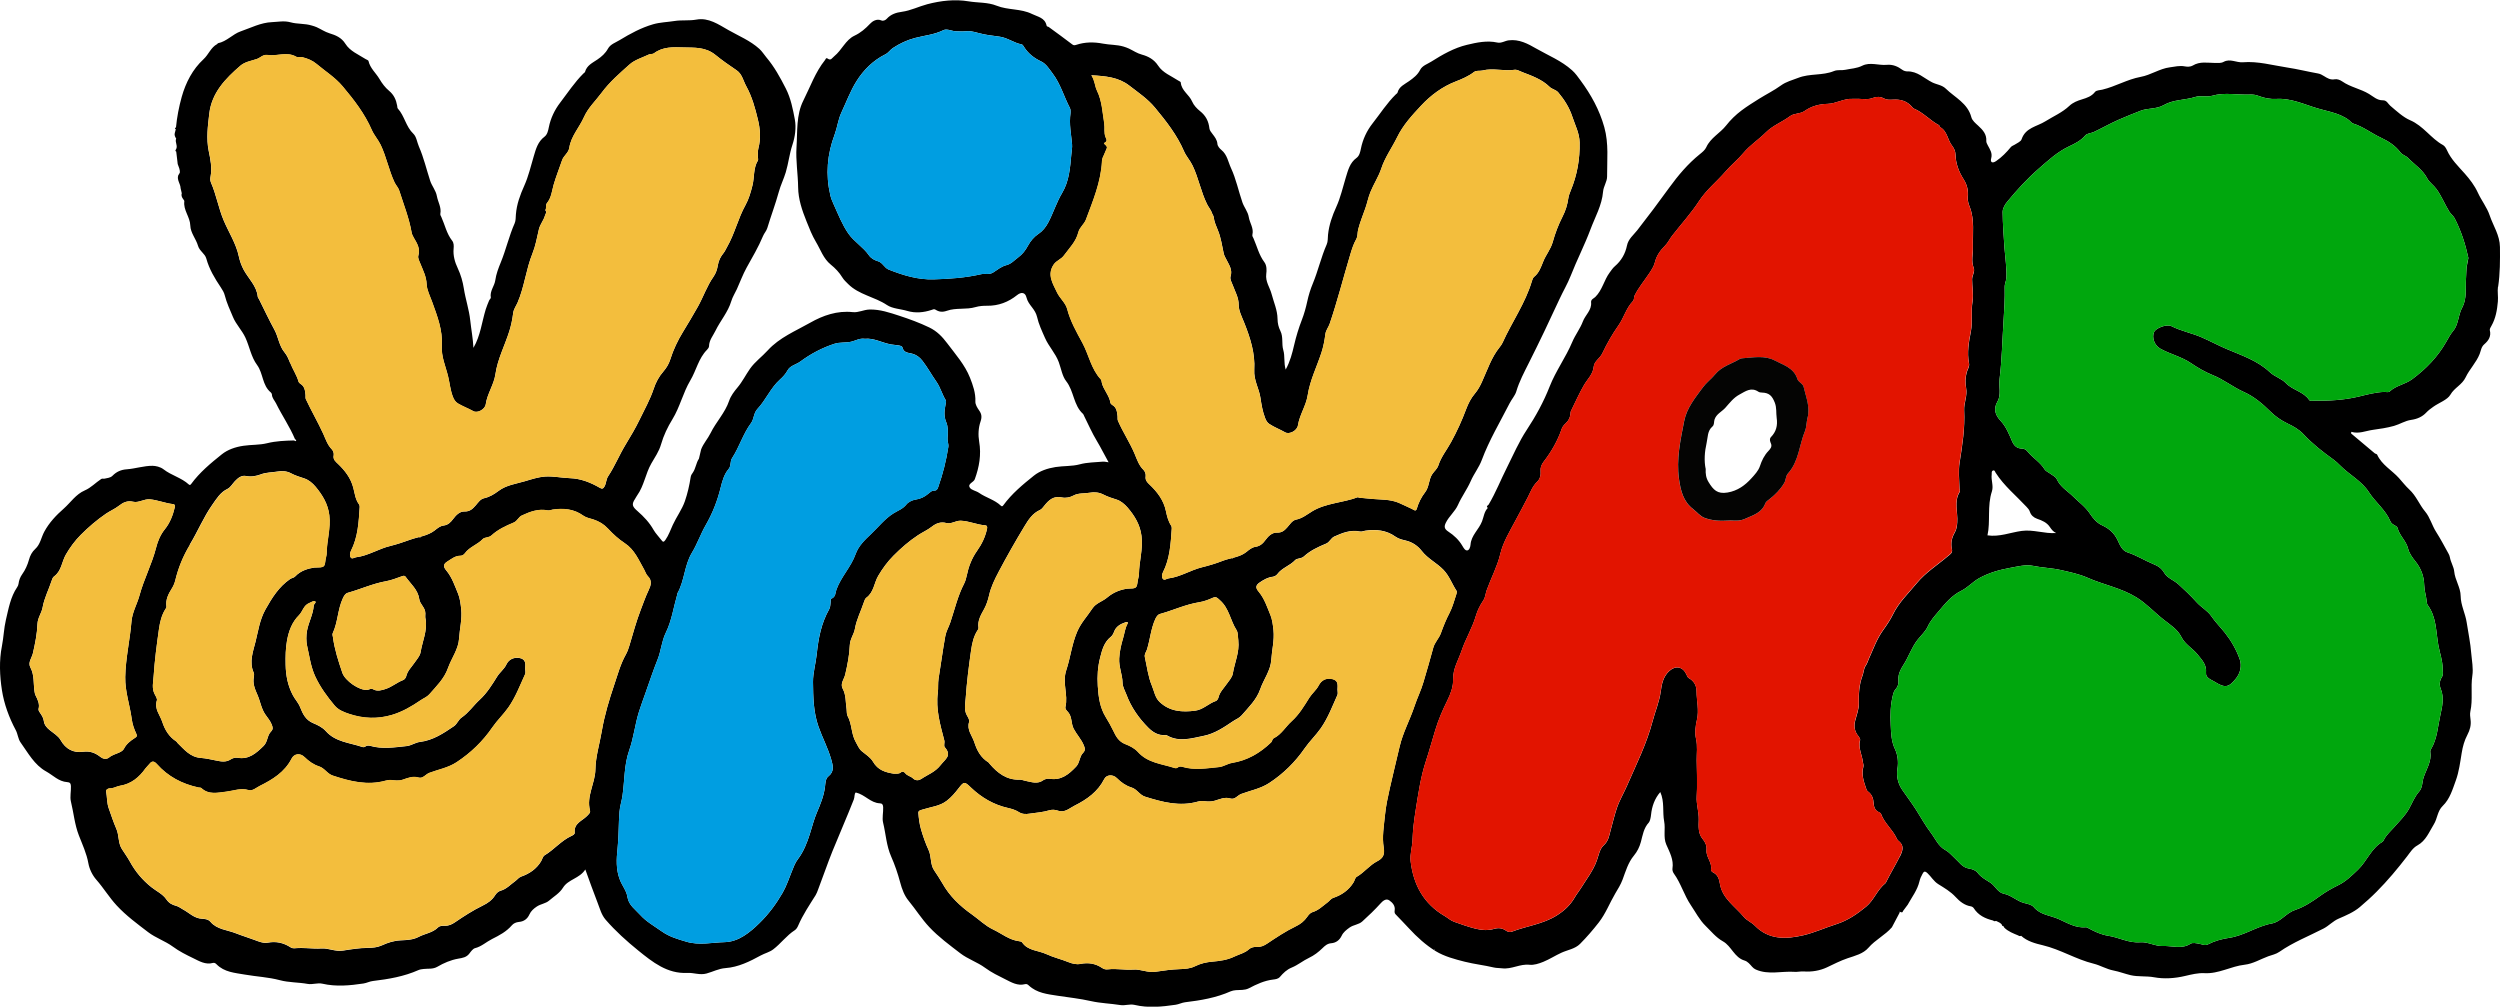 <?xml version="1.0" encoding="UTF-8"?>
<svg id="Capa_2" data-name="Capa 2" xmlns="http://www.w3.org/2000/svg" viewBox="0 0 509.48 205.15">
  <defs>
    <style>
      .cls-1 {
        fill: #009ee1;
      }

      .cls-1, .cls-2, .cls-3, .cls-4, .cls-5, .cls-6 {
        stroke-width: 0px;
      }

      .cls-2 {
        fill: #000;
      }

      .cls-3 {
        fill: #e21400;
      }

      .cls-4 {
        fill: #040403;
      }

      .cls-5 {
        fill: #00a70d;
      }

      .cls-6 {
        fill: #f3be3d;
      }
    </style>
  </defs>
  <g id="vivas_victoy_2_DEF_Imagen" data-name="vivas victoy 2 DEF Imagen">
    <g>
      <path class="cls-2" d="M509.1,58.43c.4-2.69.4-5.37.37-8.08-.03-2.42-1.37-4.31-2.09-6.44-.56-1.67-1.69-3.06-2.41-4.64-.68-1.48-1.64-2.72-2.67-3.89-1.34-1.51-2.8-2.9-3.64-4.79-.18-.39-.45-.84-.8-1.03-2.47-1.35-3.97-3.9-6.72-5.07-1.38-.59-2.75-1.86-4.02-2.94-.48-.41-.7-1.13-1.53-1.11-1.13.02-1.91-.75-2.8-1.29-1.73-1.05-3.8-1.39-5.47-2.56-.49-.34-1.07-.52-1.53-.43-.89.17-1.54-.26-2.17-.65-.41-.25-.77-.46-1.24-.54-2.09-.37-4.15-.89-6.26-1.21-3.01-.46-5.98-1.32-9.05-1.07-1.32.1-2.59-.8-3.9-.09-.54.3-1.13.23-1.74.23-1.53-.01-3.11-.37-4.57.53-.42.26-1.09.27-1.6.17-1.06-.21-2.07.06-3.07.19-2.09.27-3.86,1.57-5.96,1.95-2.7.5-5.11,1.96-7.8,2.6-.49.12-1.21.11-1.48.46-.7.9-1.65,1.21-2.63,1.51-.96.29-1.87.64-2.61,1.34-1.43,1.35-3.25,2.12-4.88,3.14-1.74,1.09-4.04,1.27-4.85,3.67-.16.48-.92.77-1.43,1.11-.25.17-.54.21-.77.49-.87,1.06-1.83,2.04-2.98,2.83-.84.57-1.22.19-1.02-.52.31-1.1-.24-1.83-.68-2.67-.14-.28-.33-.6-.31-.89.09-1.4-.72-2.27-1.66-3.13-.54-.49-1.21-1.05-1.38-1.7-.75-2.88-3.34-4.02-5.21-5.84-.79-.77-1.88-.83-2.79-1.29-1.65-.83-3-2.28-5.05-2.23-.33,0-.73-.11-1-.31-.95-.71-1.98-1.14-3.18-1.03-1.67.16-3.41-.62-5.01.18-1.11.56-2.29.58-3.44.83-.77.17-1.55-.06-2.33.26-2.32.96-4.92.45-7.3,1.39-1.2.47-2.42.76-3.51,1.55-1.39,1.01-2.97,1.79-4.43,2.7-1.22.77-2.47,1.54-3.62,2.41-1.15.87-2.22,1.9-3.1,3.03-1.24,1.59-3.18,2.51-4.06,4.45-.25.56-.81,1.01-1.31,1.41-2.43,1.96-4.42,4.32-6.24,6.83-2.12,2.93-4.28,5.82-6.51,8.67-.76.97-1.83,1.78-2.1,3.13-.34,1.66-1.15,3.08-2.46,4.2-.41.35-.72.82-1.05,1.27-1.17,1.56-1.5,3.59-2.95,5.01-.28.27-.91.48-.85,1.07.17,1.6-1.18,2.58-1.68,3.92-.52,1.41-1.55,2.73-2.16,4.18-1.32,3.14-3.37,5.91-4.61,9.08-1.22,3.12-2.82,6.03-4.66,8.82-1.6,2.42-2.74,5.09-4.03,7.66-1.27,2.51-2.29,5.14-3.74,7.57-.07.12-.63.35-.16.68-.75.74-.83,1.82-1.18,2.72-.64,1.68-2.22,2.87-2.35,4.77-.04.49-.25,1.12-.66,1.17-.44.06-.75-.5-1.01-.94-.7-1.2-1.7-2.14-2.85-2.89-.76-.5-.94-.95-.51-1.82.66-1.34,1.89-2.3,2.47-3.62.75-1.7,1.87-3.18,2.61-4.88.64-1.47,1.69-2.78,2.24-4.27,1.51-4.05,3.72-7.73,5.67-11.56.42-.82,1.12-1.6,1.36-2.4.61-2.07,1.63-3.96,2.57-5.84,2.16-4.29,4.22-8.62,6.23-12.98.74-1.61,1.65-3.13,2.3-4.78,1.24-3.18,2.81-6.21,4.01-9.41.95-2.55,2.35-4.94,2.58-7.72.09-1.09.82-2.04.82-3.06-.02-3.36.37-6.72-.57-10.09-.99-3.53-2.7-6.61-4.83-9.5-.53-.71-1.03-1.46-1.73-2.08-2.17-1.96-4.87-3.03-7.34-4.45-1.65-.95-3.46-1.94-5.59-1.66-.78.1-1.48.63-2.31.45-2.11-.47-4.24,0-6.2.47-2.58.61-4.98,1.98-7.26,3.42-.79.5-1.82.8-2.27,1.68-.52,1.03-1.38,1.67-2.25,2.29-.92.66-2.04,1.09-2.36,2.35-.03.13-.22.23-.33.34-1.83,1.79-3.2,3.96-4.77,5.95-1.13,1.44-1.98,3.2-2.36,5.12-.13.64-.3,1.47-.89,1.89-1.38,1-1.73,2.52-2.19,4-.61,2-1.07,4.08-1.93,5.97-.84,1.84-1.48,3.67-1.69,5.67-.07.67,0,1.4-.27,1.99-1.14,2.59-1.75,5.37-2.84,8-.47,1.12-.86,2.38-1.13,3.64-.27,1.25-.63,2.54-1.08,3.7-.66,1.7-1.18,3.42-1.59,5.18-.39,1.66-.8,3.31-1.72,4.99-.42-1.4-.12-2.74-.49-3.99-.37-1.26.03-2.65-.58-3.87-.39-.79-.58-1.58-.59-2.49-.02-1.76-.77-3.37-1.21-5.05-.35-1.35-1.29-2.5-1.09-4.08.1-.72.13-1.73-.39-2.42-1.1-1.47-1.5-3.23-2.21-4.85-.11-.25-.3-.44-.22-.77.31-1.29-.55-2.36-.74-3.56-.18-1.11-.96-2-1.3-3-.8-2.32-1.28-4.74-2.32-6.98-.59-1.27-.77-2.73-1.96-3.7-.37-.3-.78-.79-.81-1.22-.07-.85-.53-1.41-.99-2.02-.26-.35-.59-.73-.64-1.13-.16-1.47-.72-2.6-1.93-3.56-.6-.48-1.26-1.15-1.6-1.95-.59-1.4-2.18-2.19-2.31-3.88-.01-.15-.36-.28-.56-.41-1.41-.93-3.11-1.55-4.06-3.02-.82-1.26-2.01-1.89-3.3-2.24-.99-.26-1.77-.82-2.64-1.23-.37-.17-.72-.29-1.1-.41-1.39-.41-2.82-.33-4.2-.6-1.87-.36-3.66-.34-5.45.25-.35.11-.53.13-.83-.11-1.57-1.2-3.17-2.36-4.77-3.53-.14-.11-.39-.03-.44-.3-.34-1.6-1.79-1.77-2.96-2.35-2.28-1.13-4.9-.76-7.22-1.69-1.82-.73-3.83-.57-5.73-.89-2.75-.46-5.62-.14-8.4.59-1.74.46-3.37,1.3-5.16,1.54-1.19.16-2.26.5-3.1,1.43-.25.28-.72.5-1.08.34-.99-.45-1.9.22-2.32.67-.95,1-1.88,1.82-3.17,2.43-1.82.85-2.57,2.93-4.13,4.19-.53.43-.65.96-1.39.45-.29-.2-.36.16-.5.34-1.98,2.48-3.01,5.48-4.41,8.25-1.48,2.93-1.18,6.31-1.39,9.5-.18,2.7.3,5.44.33,8.16.03,2.47.81,4.7,1.71,6.95.57,1.43,1.12,2.85,1.92,4.19.95,1.58,1.51,3.4,3.02,4.62.93.75,1.73,1.59,2.36,2.62.3.5.75.91,1.17,1.33,2.2,2.21,5.4,2.6,7.92,4.29,1.13.76,2.77.79,4.17,1.21,1.59.48,3.32.33,4.95-.22.26-.09.49-.23.78-.04.73.46,1.39.55,2.33.22,1.85-.66,3.91-.18,5.83-.75.75-.22,1.57-.28,2.35-.27,2.31.03,4.34-.75,6.11-2.17.84-.68,1.66-.58,1.91.47.2.82.67,1.41,1.15,2.04.44.57.83,1.18,1,1.89.34,1.52,1.01,2.92,1.63,4.33.76,1.74,2.14,3.12,2.81,4.94.48,1.31.71,2.86,1.5,3.86,1.61,2.04,1.47,4.9,3.44,6.68.11.1.15.28.22.42.86,1.71,1.62,3.48,2.61,5.11.85,1.4,1.54,2.86,2.38,4.33-.48-.06-.84-.16-1.18-.13-1.57.15-3.14.12-4.72.55-1.56.42-3.27.29-4.92.55-1.64.26-3.2.79-4.4,1.75-2.26,1.81-4.52,3.68-6.25,6.06-.17.24-.33.22-.47.08-1.28-1.23-3.05-1.64-4.46-2.63-.62-.43-1.55-.54-1.87-1.05-.54-.82.76-1.06,1-1.73.91-2.49,1.35-5,.89-7.67-.23-1.35-.16-2.8.28-4.08.31-.92.24-1.53-.29-2.27-.37-.53-.79-1.21-.76-1.81.07-1.74-.5-3.34-1.1-4.86-1.04-2.62-2.94-4.75-4.63-7-1.03-1.37-2.09-2.47-3.67-3.24-1.97-.95-4.03-1.7-6.07-2.37-1.95-.63-3.96-1.34-6.12-1.28-1.17.03-2.24.66-3.39.53-3.17-.35-6.09.68-8.69,2.16-2.97,1.69-6.25,3-8.65,5.64-1.16,1.28-2.61,2.31-3.61,3.74-.88,1.25-1.55,2.64-2.55,3.82-.68.81-1.37,1.72-1.7,2.7-.83,2.47-2.67,4.31-3.79,6.6-.55,1.13-1.46,2.1-1.92,3.31-.15.63-.3,1.26-.45,1.9-.59.87-.64,1.98-1.25,2.85-.19.26-.38.51-.44.95-.25,1.64-.63,3.29-1.17,4.86-.59,1.7-1.7,3.17-2.46,4.82-.47,1.01-.84,2.12-1.5,3.06-.35.51-.52.47-.84.03-.52-.7-1.16-1.32-1.58-2.06-.84-1.49-1.99-2.71-3.25-3.81-1.07-.93-1.29-1.37-.52-2.52.15-.23.27-.49.43-.71,1.4-1.96,1.69-4.4,2.86-6.46.73-1.27,1.6-2.52,1.99-3.9.53-1.86,1.37-3.59,2.33-5.15,1.54-2.51,2.15-5.39,3.64-7.9,1.22-2.04,1.67-4.51,3.42-6.27.19-.19.39-.47.4-.72.02-1.23.82-2.13,1.31-3.14.99-2.05,2.56-3.8,3.23-6.05.25-.85.76-1.62,1.13-2.43.66-1.46,1.21-2.97,1.98-4.37,1.17-2.12,2.42-4.21,3.35-6.45.24-.59.69-1.02.88-1.65.74-2.46,1.66-4.87,2.34-7.35.37-1.37,1.01-2.63,1.42-4,.55-1.84.74-3.75,1.35-5.58.56-1.66.8-3.54.5-5.17-.4-2.12-.81-4.29-1.84-6.32-1.15-2.26-2.34-4.43-3.97-6.36-.48-.57-.85-1.2-1.42-1.72-1.87-1.69-4.18-2.62-6.32-3.84-2.01-1.14-4.05-2.58-6.49-2.13-1.52.28-3.01.05-4.49.29-1.44.23-2.94.26-4.33.66-2.44.7-4.68,1.92-6.84,3.23-.83.51-1.89.84-2.38,1.74-.53.96-1.29,1.63-2.16,2.22-1,.68-2.16,1.2-2.52,2.52-.04.13-.22.22-.33.33-1.81,1.8-3.21,3.95-4.75,5.96-1.09,1.42-1.93,3.14-2.3,5.01-.13.65-.3,1.47-.87,1.9-1.36,1.02-1.76,2.5-2.2,4-.6,2.01-1.07,4.08-1.92,5.97-.86,1.91-1.56,3.81-1.72,5.91-.04.59-.02,1.23-.24,1.75-1.15,2.59-1.76,5.37-2.84,8-.46,1.12-.94,2.36-1.12,3.65-.17,1.19-1.15,2.18-.91,3.51.03.17-.26.39-.35.61-.24.59-.49,1.18-.68,1.78-.8,2.61-1.07,5.38-2.51,7.86-.09-1.88-.45-3.73-.65-5.59-.23-2.21-.97-4.33-1.31-6.53-.21-1.35-.61-2.78-1.24-4.11-.58-1.22-.97-2.57-.84-3.99.05-.56.06-1.17-.3-1.62-1.13-1.44-1.48-3.24-2.21-4.85-.1-.21-.24-.38-.19-.66.24-1.28-.49-2.37-.71-3.57-.2-1.15-1.02-2.07-1.36-3.11-.76-2.33-1.31-4.73-2.3-6.99-.38-.88-.5-2.01-1.13-2.61-1.54-1.46-1.79-3.63-3.17-5.14-.11-.12-.1-.37-.13-.56-.22-1.21-.64-2.21-1.67-3.07-.75-.62-1.41-1.48-1.95-2.41-.72-1.22-1.9-2.17-2.23-3.66-.04-.16-.38-.25-.58-.38-1.46-.93-3.2-1.63-4.12-3.11-.81-1.3-2.02-1.77-3.23-2.14-.97-.3-1.75-.85-2.63-1.25-.33-.15-.67-.24-1-.34-1.42-.44-2.93-.27-4.3-.65-1.33-.37-2.54-.09-3.8-.04-2.28.09-4.32,1.17-6.41,1.89-1.59.55-2.82,2.05-4.6,2.41-.06.01-.1.13-.16.17-1.3.68-1.74,2.13-2.8,3.1-2.19,2.02-3.6,4.72-4.43,7.66-.57,2.05-.97,4.12-1.17,6.23-.24.1-.3.22-.04.37-.07.27-.14.53-.21.8-.1.42.07.76.29,1.1-.32.74.43,1.5-.06,2.24-.11.16-.16.31.07.41.07.58.14,1.17.21,1.76,0,0,0,0,0,0,.03.26.06.52.09.78.2.58.5,1.13.43,1.77-.11.18-.22.37-.33.56-.29.95.47,1.69.49,2.59.08.34.16.68.24,1.03h0c-.14.42,0,.78.24,1.13.1.17.3.35.28.51-.24,1.81,1.17,3.18,1.22,4.95.04,1.49,1.17,2.71,1.57,4.12.31,1.08,1.42,1.59,1.69,2.6.6,2.18,1.73,4.05,2.97,5.9.33.49.65,1.03.79,1.59.39,1.55,1.07,2.98,1.68,4.44.63,1.51,1.83,2.68,2.53,4.19.85,1.84,1.15,3.92,2.39,5.59,1.25,1.7,1.02,4.13,2.79,5.58.11.09.21.27.22.4.02.73.53,1.21.83,1.8,1.22,2.49,2.82,4.78,3.89,7.35.12.06.33.1.19.29-.12.18-.25.03-.37-.06-1.86.05-3.68.11-5.54.57-1.53.38-3.2.28-4.81.52-1.64.24-3.2.78-4.4,1.74-2.26,1.81-4.52,3.68-6.25,6.05-.16.23-.31.24-.47.1-1.51-1.39-3.56-1.85-5.15-3.09-.68-.53-1.64-.71-2.23-.72-1.75-.02-3.5.58-5.26.71-1.2.08-2.12.51-2.91,1.31-.47.47-1.08.45-1.64.6-.2.05-.44-.08-.67.07-1.14.74-2.08,1.78-3.34,2.32-1.83.79-2.87,2.45-4.28,3.7-1.55,1.36-2.97,2.85-3.97,4.7-.64,1.17-.81,2.59-1.84,3.52-.68.62-1.06,1.36-1.29,2.21-.28,1.04-.79,2.14-1.33,2.88-.5.7-.7,1.3-.8,2.03-.04.28-.13.47-.28.69-1.36,2-1.75,4.38-2.29,6.64-.41,1.73-.46,3.57-.81,5.35-.6,2.99-.45,6.09,0,9,.43,2.78,1.45,5.58,2.82,8.14.43.81.46,1.78.97,2.49,1.54,2.15,2.82,4.6,5.23,5.93,1.39.77,2.55,2.06,4.28,2.17.52.03.73.22.76.8.05,1.07-.24,2.2,0,3.16.56,2.29.75,4.66,1.62,6.9.72,1.86,1.58,3.68,1.94,5.7.21,1.17.82,2.42,1.61,3.32,1.48,1.68,2.62,3.6,4.15,5.25,1.93,2.09,4.19,3.74,6.41,5.44,1.54,1.18,3.48,1.81,5.05,2.96,1.3.96,2.73,1.67,4.14,2.35,1.21.59,2.5,1.39,4.01.97.3-.08.53.05.74.27,1.6,1.63,3.76,1.75,5.82,2.11,2.35.41,4.75.51,7.07,1.13,1.86.5,3.8.42,5.67.76,1.02.19,1.99-.27,3.02-.04,2.78.64,5.57.38,8.36-.04.68-.1,1.27-.44,1.93-.51,3.19-.38,6.33-.91,9.3-2.23.3-.13.67-.18,1.02-.22.93-.11,1.9.08,2.81-.45,1.32-.77,2.73-1.38,4.25-1.65.86-.15,1.69-.25,2.3-1.07.29-.4.73-.98,1.13-1.07,1.34-.34,2.3-1.28,3.48-1.87,1.48-.74,2.92-1.5,4.03-2.79.33-.39.84-.63,1.46-.69.95-.08,1.7-.58,2.12-1.53.31-.69.88-1.19,1.51-1.61.78-.52,1.81-.61,2.48-1.19.98-.85,2.15-1.51,2.86-2.66,1.06-1.71,3.36-1.84,4.54-3.7.87,2.38,1.65,4.61,2.51,6.8.47,1.18.75,2.42,1.64,3.45,2.01,2.31,4.27,4.35,6.63,6.26,2.93,2.37,5.93,4.78,10.01,4.57,1.32-.07,2.55.5,3.92.12,1.28-.35,2.47-1,3.85-1.1,2.62-.19,4.95-1.35,7.2-2.58.83-.45,1.76-.66,2.51-1.22,1.58-1.19,2.74-2.85,4.43-3.93.31-.2.54-.59.69-.95.95-2.2,2.29-4.18,3.55-6.19.22-.36.35-.75.5-1.14,1-2.59,1.88-5.22,2.92-7.8,1.43-3.53,2.97-7.01,4.36-10.56.2-.52.07-1.17.4-1.42,1.9.44,3,2.14,4.93,2.21.46.02.63.28.65.79.05,1.07-.25,2.2-.01,3.16.56,2.29.66,4.68,1.64,6.89.75,1.69,1.35,3.46,1.83,5.25.36,1.38.88,2.75,1.72,3.76,1.44,1.75,2.64,3.68,4.21,5.36,1.92,2.05,4.15,3.67,6.33,5.35,1.53,1.18,3.49,1.81,5.05,2.96,1.3.96,2.74,1.65,4.14,2.35,1.2.6,2.5,1.39,4.01.98.3-.08.53.05.75.26,1.66,1.57,3.82,1.78,5.93,2.11,2.24.34,4.51.58,6.72,1.08,1.99.45,4.01.49,6.01.81.99.16,1.92-.27,2.91-.03,2.78.66,5.57.38,8.36-.03.68-.1,1.27-.43,1.93-.51,3.19-.38,6.33-.91,9.3-2.23.3-.13.65-.19,1.02-.23.89-.08,1.81.06,2.7-.4,1.55-.81,3.14-1.56,4.94-1.77.43-.05,1-.11,1.37-.54.68-.79,1.38-1.49,2.42-1.91,1.23-.5,2.29-1.4,3.5-1.97,1.05-.5,1.92-1.17,2.73-1.96.51-.5,1-.95,1.8-1.02.96-.08,1.68-.6,2.13-1.53.33-.71.95-1.19,1.6-1.66.82-.58,1.89-.6,2.6-1.25,1.29-1.17,2.55-2.37,3.72-3.67.36-.4,1.08-1.13,1.79-.62.64.45,1.24,1.08,1.09,2.04-.04.27-.04.56.17.78.91.96,1.85,1.91,2.75,2.89,1.63,1.77,3.44,3.41,5.45,4.64,1.76,1.07,3.89,1.64,5.92,2.15,1.95.49,3.98.71,5.95,1.18.52.12,1.12.09,1.64.16,1.95.25,3.66-.95,5.63-.72.83.09,1.85-.22,2.78-.6,1.29-.53,2.45-1.29,3.7-1.86,1.27-.58,2.76-.77,3.79-1.8,1.36-1.37,2.63-2.84,3.82-4.37,1.41-1.81,2.21-3.96,3.36-5.91.51-.86,1.1-1.79,1.48-2.81.63-1.68,1.12-3.47,2.33-4.92.66-.8,1.12-1.71,1.41-2.78.36-1.34.56-2.81,1.62-3.95.23-.25.39-1,.45-1.6.17-1.65.71-3.25,1.88-4.6.89,1.98.42,4.03.79,5.98.3,1.56-.22,3.2.43,4.71.68,1.57,1.55,3.08,1.26,4.91-.05.32.09.74.29,1.01,1.44,1.99,2.08,4.4,3.45,6.43.97,1.43,1.77,3.02,3,4.22,1.12,1.09,2.12,2.37,3.54,3.16,1.75.97,2.31,3.3,4.42,3.92.64.19,1.09.76,1.54,1.27.2.23.47.44.75.56,2.57,1.14,5.28.28,7.92.47.58.04,1.23-.12,1.86-.08,1.63.12,3.29-.17,4.68-.82,1.4-.66,2.76-1.37,4.24-1.87,1.52-.51,3.19-.91,4.26-2.15,1.41-1.63,3.38-2.55,4.77-4.16h0c.53-1,1.05-1.99,1.58-2.99-.02-.07-.04-.13-.06-.2.09.03.18.05.27.08.25.14.41.08.48-.21.34-.46.68-.91,1.02-1.37h-.02c.85-1.52,1.93-2.91,2.34-4.65.12-.52.34-1.05.61-1.51.21-.35.37-.79,1.01-.2.78.72,1.28,1.68,2.24,2.27,1.23.77,2.49,1.49,3.52,2.61.8.87,1.8,1.7,3.1,1.9.21.03.47.19.58.36.93,1.47,2.35,2.14,3.96,2.53.18.19.38.16.6.08.44.25.98.36,1.23.87.01.15.07.22.23.15.08.13.16.25.24.38.8.77,1.81,1.15,2.81,1.56.18.14.37.18.59.08-.02-.02-.03-.03-.05-.05.01.01.03.02.04.03,1.25,1.15,2.95,1.59,4.43,1.94,3.62.86,6.77,2.88,10.37,3.76,1.35.33,2.62,1.12,4.05,1.39,1.18.23,2.34.68,3.48.95,1.53.36,3.17.13,4.81.43,1.99.37,4.2.23,6.29-.27,1.29-.3,2.63-.64,3.93-.57,2.92.17,5.41-1.41,8.21-1.72,1.7-.19,3.21-1.13,4.81-1.72.77-.28,1.57-.42,2.27-.91,2.8-1.95,5.98-3.19,8.99-4.74,1.09-.56,1.91-1.52,3.08-2.02,1.51-.65,3.09-1.32,4.32-2.36,1.17-.99,2.34-2.04,3.42-3.13,2.24-2.25,4.27-4.68,6.21-7.2.63-.81,1.16-1.72,2.11-2.24,1.73-.95,2.37-2.72,3.33-4.27.75-1.19.73-2.72,1.82-3.77,1.46-1.41,2.01-3.37,2.67-5.18.65-1.78.89-3.72,1.2-5.61.21-1.31.55-2.55,1.17-3.72.5-.94.78-1.94.64-3.03-.07-.58-.16-1.19-.04-1.74.53-2.4.03-4.85.4-7.27.23-1.48-.1-3-.22-4.51-.16-2.14-.61-4.21-.93-6.32-.27-1.83-1.21-3.52-1.23-5.39-.02-1.79-1.16-3.26-1.32-5.05-.08-.89-.71-1.86-.88-2.87-.04-.27-.17-.53-.3-.77-.82-1.47-1.59-2.96-2.5-4.38-.86-1.34-1.23-2.95-2.24-4.15-1.19-1.42-1.81-3.2-3.24-4.51-.73-.67-1.4-1.54-2.1-2.32-1.45-1.61-3.5-2.68-4.44-4.77-.06-.14-.35-.16-.5-.28-1.61-1.34-3.21-2.69-4.81-4.04.01-.11.03-.22.04-.33,1.55.47,2.93-.2,4.38-.4,1.45-.2,2.9-.41,4.33-.81,1.2-.34,2.25-1.05,3.48-1.22,1.21-.17,2.27-.62,3.09-1.5.43-.46.91-.8,1.41-1.16,1.18-.85,2.9-1.42,3.5-2.47.83-1.45,2.39-2.01,3.12-3.56.77-1.63,2.17-3.01,2.85-4.75.27-.69.31-1.43.95-1.98.85-.73,1.44-1.61,1.12-2.86-.06-.25.17-.6.32-.87.88-1.54,1.16-3.2,1.32-4.95.1-1.03-.12-2.07.02-3.02ZM405.94,100.11c.36-1.1-.2-2.26-.05-3.4.04-.31-.09-.66.25-.81.37-.16.44.26.57.46,1.7,2.66,4.16,4.65,6.28,6.93.29.31.54.57.69,1.02.22.67.74,1.16,1.48,1.42.99.34,1.96.73,2.59,1.68.31.46.66.94,1.27,1.22-2.4.17-4.65-.76-7.04-.43-2.31.32-4.51,1.26-6.95.9.64-2.82-.09-5.97.91-8.98ZM211.62,47.66c-.94.64-1.6,1.45-2.13,2.41-.51.94-1.09,1.73-2.01,2.4-.76.56-1.39,1.31-2.35,1.55-1.04.26-1.85.94-2.7,1.49-.84.54-1.68.18-2.5.37-3.17.73-6.4.96-9.64,1.05-3.23.1-6.24-.83-9.19-2-.87-.34-1.22-1.41-2.13-1.68-.78-.23-1.46-.6-1.9-1.24-1.16-1.68-3-2.73-4.16-4.39-1.28-1.84-2.08-3.93-3-5.95-.28-.61-.53-1.2-.69-1.86-1-4.24-.65-8.35.89-12.44.53-1.42.69-3,1.35-4.41,1.01-2.16,1.84-4.43,3.1-6.43,1.44-2.29,3.38-4.22,5.87-5.46.64-.32.98-.92,1.53-1.28,1.39-.91,2.83-1.61,4.5-2.05,1.93-.51,3.96-.67,5.81-1.6.75-.37,1.78.27,2.72.24.53-.02,1.06.07,1.61,0,.95-.13,1.84.07,2.78.34,1.38.39,2.85.55,4.28.74,1.66.22,2.97,1.3,4.57,1.59.18.03.34.33.47.53.86,1.34,2.02,2.25,3.48,2.94,1.01.47,1.66,1.56,2.35,2.47,1.6,2.12,2.3,4.71,3.52,7.04.19.36.11.85.12.96-.33,2.38.14,4.39.31,6.41.06.69-.08,1.35-.14,1.99-.25,2.72-.43,5.51-1.88,7.93-1.14,1.9-1.78,4.01-2.8,5.97-.52.99-1.17,1.8-2.04,2.39ZM224.56,77.94c-.05-.23-.09-.51-.24-.67-1.94-2.1-2.4-4.95-3.71-7.38-1.2-2.21-2.47-4.43-3.12-6.95-.32-1.21-1.52-2.17-2.07-3.36-.82-1.78-2.09-3.57-.66-5.68.55-.81,1.49-1.03,2.08-1.84,1.1-1.51,2.47-2.82,2.93-4.72.25-1,1.19-1.65,1.54-2.56,1.44-3.87,3.07-7.7,3.28-11.92.02-.5.21-.92.43-1.35.2-.39.31-.82.52-1.21.35-.64-.82-.97-.47-1.17.71-.39.44-.7.25-1.18-.37-.9-.12-1.88-.27-2.82-.37-2.25-.45-4.56-1.48-6.66-.45-.91-.4-1.97-1.14-3.13,2.89.16,5.5.39,7.71,2.1,1.82,1.41,3.75,2.7,5.24,4.5,2.28,2.76,4.49,5.56,5.92,8.89.45,1.04,1.26,1.88,1.76,2.95,1.21,2.54,1.69,5.33,2.93,7.83.32.65.83,1.2,1.05,1.92.07.23.26.42.29.65.12,1.01.52,1.9.91,2.85.59,1.44.8,3.05,1.14,4.59.11.52.39.94.62,1.4.51,1.03,1.21,1.98.78,3.31-.18.56.26,1.26.49,1.89.47,1.28,1.17,2.42,1.17,3.95,0,1.17.68,2.47,1.15,3.66,1.23,3.08,2.22,6.25,2.02,9.51-.13,2.18.99,3.83,1.27,5.78.2,1.37.43,2.73.93,4.03.19.5.42.95.86,1.24,1.02.68,2.17,1.1,3.23,1.71.87.5,2.44-.34,2.61-1.41.34-2.16,1.65-4.01,1.98-6.11.47-3.07,1.85-5.79,2.8-8.68.4-1.22.65-2.51.81-3.79.1-.83.64-1.41.89-2.16,1.57-4.61,2.76-9.33,4.16-13.99.33-1.11.66-2.19,1.23-3.2.35-.62.24-1.34.4-1.97.38-1.49.97-2.92,1.48-4.38.38-1.07.58-2.19,1.02-3.26.66-1.64,1.67-3.15,2.21-4.78.77-2.34,2.19-4.26,3.24-6.41,1.21-2.49,3.08-4.51,4.92-6.48,1.96-2.09,4.28-3.82,7.04-4.89,1.27-.49,2.57-1.05,3.68-1.9.53-.41,1.17-.18,1.73-.32,2.17-.57,4.37.19,6.55-.15.49-.08,1.06.27,1.57.47,1.98.77,4.01,1.47,5.58,3.01.51.5,1.3.57,1.78,1.15,1.24,1.49,2.25,3.08,2.86,4.95.57,1.73,1.44,3.34,1.48,5.23.07,3.4-.51,6.66-1.81,9.79-.21.51-.41,1.04-.49,1.57-.19,1.33-.56,2.55-1.19,3.77-.84,1.64-1.5,3.39-1.99,5.16-.41,1.47-1.39,2.6-1.94,3.98-.44,1.08-.83,2.29-1.84,3.1-.23.18-.37.53-.45.83-1.33,4.53-4.09,8.38-6,12.62-.15.32-.36.62-.59.9-1.69,2.09-2.5,4.64-3.59,7.03-.39.87-.84,1.69-1.44,2.4-.83.98-1.36,2.04-1.82,3.26-.85,2.28-1.87,4.51-3.05,6.66-.86,1.58-2.03,3-2.59,4.74-.23.71-.82,1.16-1.22,1.75-.78,1.14-.61,2.6-1.47,3.71-.78,1-1.35,2.14-1.71,3.38-.19.66-.67.17-.96.04-.93-.4-1.82-.89-2.77-1.28-1.73-.7-3.5-.61-5.27-.76-.9-.08-1.81-.16-2.71-.25-.11-.01-.25-.13-.33-.1-3.04,1.15-6.45,1.15-9.31,2.89-1.04.64-1.97,1.41-3.24,1.67-.82.17-1.28,1.01-1.84,1.62-.55.61-1.07,1.07-2.08,1.03-.92-.04-1.72.67-2.29,1.46-.52.73-1.11,1.29-2.05,1.43-.73.11-1.27.56-1.83,1.02-1.42,1.16-3.29,1.21-4.93,1.86-1.32.52-2.76.95-4.11,1.28-2.38.58-4.45,1.98-6.88,2.28-.4.05-.86.53-1.18.04-.23-.35-.15-.88.05-1.27,1.43-2.81,1.59-5.88,1.8-8.94.01-.19-.02-.42-.12-.57-.6-.91-.85-1.94-1.07-2.98-.46-2.22-1.77-3.92-3.38-5.44-.45-.43-.87-.86-.75-1.64.07-.42-.14-1.03-.45-1.32-.92-.89-1.32-2.11-1.76-3.17-.99-2.38-2.43-4.5-3.44-6.84-.12-.28-.04-.63-.08-.95-.11-.87-.18-1.75-1.07-2.26-.16-.09-.35-.28-.38-.44-.23-1.54-1.44-2.66-1.78-4.16ZM251.99,128.43c.36.55.26,1.41.37,2.12.27,2.35-.76,4.49-1.12,6.72-.13.79-.82,1.5-1.31,2.21-.58.84-1.35,1.56-1.6,2.62-.07.29-.3.67-.54.75-1.47.5-2.6,1.76-4.17,1.97-2.66.36-5.25.2-7.32-1.79-.91-.87-1.09-2.17-1.55-3.28-.78-1.86-1-3.88-1.44-5.83-.14-.62.28-1.06.44-1.57.63-2.03.79-4.18,1.67-6.15.23-.52.53-.96.98-1.08,2.68-.74,5.22-1.95,7.99-2.39.94-.15,1.88-.5,2.76-.9.73-.33.98.07,1.46.49,1.88,1.63,2.12,4.14,3.39,6.1ZM251.05,113.85s.04-.05.07-.07c.02.02.05.04.07.06-.01.03-.02.05-.03.08l-.1-.07ZM203.52,116.52c1.67-3.15,3.43-6.26,5.28-9.31.78-1.3,1.64-2.62,3.15-3.29.33-.15.6-.52.87-.86.9-1.13,1.9-2.09,3.63-1.68.7.16,1.64-.02,2.28-.38,1.08-.59,2.24-.38,3.35-.59.94-.18,1.92-.08,2.82.39.85.44,1.77.73,2.69,1.02.83.26,1.63.95,2.22,1.63,1.42,1.67,2.53,3.46,2.82,5.78.34,2.66-.49,5.18-.52,7.78,0,.43-.18.86-.24,1.29-.22,1.61-.21,1.61-2.09,1.66-1.35.18-2.84.69-4.16,1.82-.94.8-2.28,1.12-3,2.22-1.01,1.55-2.29,2.87-3.07,4.66-1.12,2.58-1.39,5.33-2.25,7.91-.87,2.59.42,5.01-.17,7.48-.11.48.31.8.57,1.11.82.98.54,2.29,1.12,3.38.61,1.16,1.54,2.11,2.04,3.33.24.59.39,1.03-.16,1.58-.75.76-.62,1.97-1.41,2.8-1.5,1.57-3.06,2.85-5.4,2.45-.49-.08-1.07.15-1.24.27-1.23.91-2.44.39-3.67.16-.39-.08-.78-.25-1.17-.24-2.68.09-4.53-1.36-6.15-3.25-.08-.09-.13-.22-.22-.27-1.57-.96-2.35-2.44-2.89-4.13-.44-1.35-1.57-2.49-1.05-4.13.12-.36-.22-.92-.45-1.32-.64-1.14-.33-2.36-.25-3.51.22-3.24.63-6.46,1.09-9.68.22-1.53.52-2.95,1.38-4.23.08-.12.16-.29.14-.43-.23-1.48.51-2.65,1.17-3.86.47-.87.77-1.81.99-2.78.38-1.69,1.15-3.26,1.95-4.77ZM59.12,73.99c-.31-.78-.6-1.53-1.13-2.16-1.13-1.35-1.26-3.14-2.08-4.64-1.11-2.03-2.09-4.12-3.12-6.19-.09-.18-.25-.34-.27-.53-.22-2.2-1.87-3.65-2.85-5.45-.47-.87-.82-1.86-1-2.73-.57-2.7-2.09-4.96-3.12-7.43-1.04-2.5-1.48-5.17-2.56-7.64-.2-.45-.15-.87-.08-1.26.33-1.78-.04-3.51-.39-5.22-.51-2.54-.17-5.05.12-7.56.5-4.27,3.28-7.14,6.33-9.77.93-.8,2.21-.99,3.35-1.37.74-.25,1.26-.97,2.2-.82,1.92.31,3.93-.76,5.84.36.33.19.87-.01,1.28.1,1.03.27,2,.64,2.86,1.36,1.79,1.51,3.81,2.76,5.33,4.58,2.3,2.74,4.49,5.56,5.93,8.88.47,1.08,1.29,1.96,1.82,3.06,1.17,2.47,1.66,5.16,2.82,7.63.28.59.75,1.02.97,1.7.89,2.83,2,5.58,2.51,8.52.07.38.27.75.46,1.09.65,1.12,1.33,2.18.9,3.62-.14.48.22,1.14.44,1.68.54,1.35,1.2,2.58,1.26,4.16.04,1.14.69,2.38,1.11,3.55,1.05,2.9,2.18,5.81,1.98,8.92-.14,2.31.8,4.26,1.3,6.37.32,1.34.44,2.72.94,4.03.22.59.52,1.09,1.04,1.4,1.02.6,2.12,1.01,3.16,1.58.82.46,2.37-.37,2.51-1.4.31-2.17,1.67-4.01,1.97-6.12.45-3.12,1.92-5.86,2.84-8.79.37-1.19.63-2.44.78-3.67.1-.83.6-1.46.9-2.15,1.39-3.22,1.72-6.75,3.03-10,.63-1.56.93-3.27,1.31-4.92.24-1.04.98-1.83,1.25-2.84.09-.33.43-.62.07-1.08.3-.41,0-1.03.34-1.45.9-1.08,1.01-2.5,1.36-3.73.49-1.71,1.16-3.33,1.72-5,.33-.97,1.31-1.48,1.47-2.54.36-2.37,2.05-4.13,2.99-6.25.85-1.91,2.39-3.33,3.61-4.98,1.62-2.19,3.68-3.96,5.68-5.75,1.07-.95,2.6-1.39,3.94-2.03.31-.15.77-.04,1.02-.23,1.82-1.39,3.98-1.27,6.03-1.21,2.22.07,4.47-.14,6.53,1.54,1.34,1.09,2.84,2.14,4.31,3.13,1.12.76,1.34,2.13,1.95,3.23,1.18,2.14,1.82,4.49,2.38,6.82.46,1.88.62,3.87.1,5.81-.17.63-.07,1.25-.1,1.87-.01.22.12.43-.03.68-.93,1.56-.66,3.37-1.08,5.03-.34,1.37-.74,2.79-1.42,4.01-1.53,2.74-2.2,5.85-3.77,8.57-.24.41-.4.84-.71,1.22-.59.71-1,1.53-1.15,2.45-.14.86-.39,1.64-.9,2.38-1.33,1.88-2.05,4.08-3.17,6.08-.98,1.75-2.01,3.46-3.05,5.17-1.05,1.71-1.97,3.63-2.59,5.62-.28.9-.78,1.71-1.39,2.42-.92,1.06-1.54,2.2-1.99,3.57-.72,2.15-1.85,4.17-2.85,6.23-.85,1.76-1.86,3.46-2.87,5.12-1.28,2.1-2.19,4.39-3.54,6.42-.44.66-.38,1.43-.75,2.09-.25.46-.49.56-.93.3-1.9-1.1-3.88-1.9-6.13-1.98-1.69-.06-3.42-.44-5.06-.33-1.32.09-2.73.54-4.06.94-1.85.55-3.84.79-5.44,2-.9.68-1.81,1.23-2.93,1.48-.76.17-1.2.88-1.69,1.44-.63.71-1.18,1.3-2.33,1.26-.9-.03-1.69.72-2.26,1.5-.5.67-1.04,1.25-1.95,1.36-.73.09-1.26.55-1.83,1-1.46,1.14-3.34,1.29-5.03,1.9-1.32.47-2.7.95-4,1.26-2.42.58-4.52,2.01-7,2.31-.37.05-.81.45-1.08.04-.26-.4-.16-.94.06-1.38,1.43-2.82,1.57-5.89,1.77-8.94.01-.18-.06-.41-.17-.55-.73-.99-.84-2.21-1.14-3.34-.52-1.99-1.7-3.51-3.15-4.89-.46-.44-1.02-.87-.84-1.72.08-.37-.11-.94-.39-1.22-.89-.9-1.26-2.11-1.75-3.18-1.1-2.4-2.43-4.67-3.54-7.05-.11-.23-.03-.55-.06-.83-.09-.87-.16-1.75-1.03-2.28-.16-.1-.34-.27-.39-.44-.38-1.36-1.2-2.53-1.7-3.82ZM86.69,124.95c0,.4-.07.86.05,1.26.38,2.35-.67,4.49-1.03,6.72-.13.79-.82,1.5-1.3,2.22-.58.85-1.36,1.55-1.61,2.62-.07.31-.35.72-.64.82-1.24.47-2.26,1.37-3.5,1.79-.83.28-1.76.59-2.64.08-.43-.25-.75.09-1.13.13-1.65.19-4.57-1.86-5.12-3.47-.81-2.38-1.59-4.76-1.92-7.27-.04-.27-.16-.56-.04-.81,1.06-2.27,1-4.86,2.07-7.13.24-.51.52-.96.96-1.09,2.64-.74,5.15-1.9,7.87-2.38,1.06-.19,2.09-.61,3.11-.97.32-.11.61-.25.84.08,1.04,1.44,2.52,2.65,2.78,4.53.15,1.1,1.23,1.71,1.24,2.87ZM85.51,109.53s.06-.05.09-.08c.02.03.07.07.06.1,0,.03-.06.05-.09.08-.02-.03-.07-.07-.06-.1ZM38.66,111c1.63-2.68,2.81-5.61,4.62-8.17.85-1.21,1.62-2.51,3.08-3.21.61-.29,1-1.03,1.5-1.56.62-.65,1.34-1.26,2.28-1.06,1.07.22,2.11,0,3-.33,1.11-.43,2.24-.38,3.35-.57.93-.16,1.91-.14,2.83.36.84.45,1.76.73,2.68,1.03.87.28,1.71.97,2.31,1.7,1.39,1.68,2.5,3.47,2.79,5.79.33,2.67-.52,5.18-.54,7.78,0,.43-.18.86-.23,1.29-.2,1.56-.19,1.57-2.22,1.61-1.14.18-2.74.53-3.95,1.81-.3.32-.71.31-1.04.54-2.28,1.57-3.67,3.79-5.01,6.18-1.17,2.09-1.48,4.35-2.02,6.54-.5,2.03-1.37,4.17-.39,6.36.11.24.09.56.04.83-.28,1.37.2,2.49.75,3.75.57,1.3.76,2.79,1.63,4.01.44.63.95,1.21,1.24,1.95.22.55.37.96-.15,1.48-.78.78-.63,2.06-1.48,2.9-1.5,1.47-3.01,2.83-5.31,2.42-.55-.1-1.14.16-1.35.3-1,.66-1.96.48-2.98.27-1.05-.21-2.11-.46-3.18-.54-2.17-.16-3.37-1.73-4.75-3.06-.08-.08-.12-.23-.21-.28-1.49-.95-2.35-2.37-2.88-4-.46-1.42-1.66-2.64-1.1-4.36.12-.36-.24-.9-.46-1.32-.61-1.18-.28-2.43-.2-3.63.21-3.2.63-6.38,1.08-9.56.21-1.46.52-2.79,1.27-4.03.12-.21.3-.36.26-.63-.19-1.38.39-2.52,1.09-3.64.31-.49.56-1.06.7-1.62.62-2.59,1.61-5.02,2.99-7.29ZM20.55,154.33c-1.06-.85-2.14-1.33-3.66-1.12-1.92.27-3.5-.53-4.55-2.39-.47-.84-1.45-1.41-2.24-2.05-.61-.5-1.08-1.05-1.18-1.85-.08-.65-.44-1.17-.79-1.68-.16-.24-.32-.45-.28-.75.28-1.03-.17-1.9-.61-2.78-.12-.24-.17-.53-.21-.8-.25-1.62,0-3.32-.83-4.87-.57-1.04.28-1.94.5-2.91.45-1.96.86-3.96.93-5.96.05-1.29.84-2.21,1.05-3.38.33-1.88,1.23-3.58,1.82-5.38.11-.33.24-.74.49-.92,1.56-1.11,1.58-3.01,2.43-4.47.84-1.45,1.86-2.85,3.05-4.03,1.56-1.57,3.27-3.03,5.09-4.28.86-.59,1.86-1,2.73-1.68.75-.59,1.65-1.07,2.83-.78,1.13.28,2.21-.6,3.43-.49,1.62.15,3.13.81,4.75.98.29.03.4.27.32.63-.39,1.64-.98,3.19-2.05,4.51-.89,1.1-1.43,2.42-1.76,3.73-.85,3.34-2.48,6.39-3.38,9.71-.49,1.8-1.49,3.46-1.64,5.34-.31,3.78-1.2,7.47-1.27,11.31-.05,3.01.94,5.7,1.32,8.55.14,1.07.48,2.04.92,2.99.23.48.14.62-.3.89-.86.55-1.69,1.19-2.18,2.14-.19.38-.5.57-.87.76-.73.36-1.53.52-2.2,1.08-.39.33-1.08.39-1.65-.07ZM122.64,149.02c-.44,2.6-1.26,5.19-1.3,7.79-.05,2.87-1.88,5.45-1.1,8.39.12.44-.28.76-.64,1.13-.96.98-2.67,1.46-2.48,3.33.04.4-.38.57-.71.73-2.06.96-3.5,2.78-5.43,3.93-.35.21-.47.8-.71,1.21-.93,1.56-2.37,2.53-4.02,3.11-.56.2-.79.6-1.19.89-1,.71-1.82,1.68-3.09,2.02-.41.11-.83.52-1.07.91-.62,1-1.51,1.61-2.54,2.11-1.95.95-3.78,2.13-5.57,3.35-.64.44-1.31.78-2.08.75-.54-.02-1.1,0-1.46.36-1.1,1.09-2.64,1.23-3.92,1.91-1.17.62-2.5.65-3.7.71-1.4.07-2.6.47-3.8,1.02-.93.42-1.88.5-2.89.51-1.69.02-3.39.29-5.02.55-1.62.26-2.95-.53-4.43-.43-1.77.13-3.52-.23-5.27-.05-.39.04-.7.01-1-.18-1.43-.93-2.92-1.27-4.66-.95-.86.16-1.81-.22-2.71-.56-1.23-.47-2.55-.86-3.76-1.34-1.76-.71-3.86-.76-5.21-2.36-.45-.54-1.24-.59-1.67-.61-1.66-.07-2.67-1.25-3.97-1.93-.44-.23-.82-.57-1.33-.7-.82-.21-1.49-.56-2.01-1.33-.74-1.09-2-1.65-3.02-2.46-1.84-1.46-3.3-3.19-4.42-5.25-.49-.9-1.11-1.72-1.65-2.59-.77-1.24-.52-2.75-1.1-4.07-.59-1.35-1.04-2.76-1.54-4.15-.41-1.13-.33-2.33-.54-3.49-.07-.37.49-.62.77-.61.76.04,1.35-.41,2.05-.52,2.28-.36,3.91-1.72,5.2-3.54.23-.32.55-.58.79-.89.52-.69.99-.61,1.53,0,2.27,2.56,5.15,4.06,8.47,4.78.19.04.46,0,.58.11,1.53,1.45,3.36.94,5.11.74,1.5-.18,2.93-.8,4.53-.32.8.24,1.54-.48,2.26-.84,2.63-1.31,5.1-2.81,6.51-5.58.51-.99,1.71-1.21,2.63-.31.88.86,1.86,1.55,2.96,1.9,1.16.37,1.65,1.5,2.81,1.88,3.54,1.17,7.06,2.07,10.79,1.02.34-.09.7-.15,1.05-.12.82.06,1.57.22,2.44-.08.98-.33,2.02-.79,3.18-.43.89.28,1.44-.66,2.2-.95,1.85-.7,3.82-1.03,5.56-2.17,2.91-1.92,5.33-4.25,7.29-7.11.99-1.44,2.27-2.64,3.28-4.08,1.46-2.1,2.34-4.46,3.39-6.75.15-.33.02-.78.02-1.17.06-.92.17-1.87-1.11-2.13-1.05-.21-2.2.18-2.72,1.31-.44.95-1.33,1.58-1.89,2.48-1.03,1.65-2.07,3.35-3.52,4.68-1.29,1.18-2.26,2.67-3.75,3.68-.58.39-.9,1.31-1.52,1.73-2.13,1.45-4.27,2.89-6.96,3.22-.91.11-1.77.75-2.68.84-2.48.26-4.98.67-7.45-.05-.35-.1-.7-.05-.89.09-.27.21-.48.22-.75.13-2.56-.87-5.43-.99-7.41-3.24-.66-.74-1.66-1.23-2.53-1.59-1.58-.65-2.15-1.92-2.69-3.27-.36-.91-1.04-1.6-1.47-2.42-1.03-1.94-1.44-4-1.48-6.25-.03-1.66-.01-3.26.28-4.89.36-1.96,1-3.74,2.46-5.2.74-.74.89-1.98,2.07-2.45.4-.16.9-.52,1.17-.37.38.22-.23.55-.25.87-.12,1.79-1.03,3.36-1.36,5.08-.2,1.04-.19,2.24,0,3.11.48,2.09.73,4.25,1.67,6.28,1.03,2.21,2.43,4.1,3.95,5.92.75.9,1.88,1.34,2.97,1.7,2.88.96,5.79,1.08,8.72.2,2.15-.64,4.05-1.77,5.87-3.01.57-.39,1.25-.64,1.72-1.17,1.45-1.66,3.06-3.21,3.81-5.35.72-2.04,2.14-3.84,2.27-6.07.12-1.98.64-3.88.43-5.95-.11-1.04-.26-2.21-.6-3.05-.68-1.63-1.24-3.38-2.4-4.79-.57-.69-.82-1.25.18-1.87.85-.52,1.59-1.18,2.67-1.17.37,0,.71-.24.91-.52.94-1.3,2.55-1.73,3.63-2.88.39-.42,1.23-.24,1.77-.74,1.31-1.2,2.91-1.95,4.54-2.63.75-.31.97-1.13,1.68-1.45,1.66-.76,3.34-1.41,5.23-1.03.37.08.7-.11,1.04-.16,2.22-.33,4.35-.12,6.22,1.23.63.45,1.38.56,2.06.78,1.19.4,2.15.97,3,1.89,1.03,1.11,2.15,2.13,3.44,2.98,1.95,1.28,2.82,3.43,3.92,5.36.25.44.39.98.74,1.32.95.95.62,1.91.15,2.9-.6,1.25-1.05,2.57-1.55,3.85-.93,2.4-1.61,4.9-2.34,7.37-.19.66-.42,1.29-.75,1.88-1.09,1.93-1.65,4.08-2.35,6.14-1.04,3.08-1.99,6.22-2.54,9.45ZM169.37,122.04c-.16.06.02,1.39-.39,2.12-1.6,2.83-2.2,5.92-2.53,9.14-.19,1.89-.78,3.77-.76,5.7.04,3.05.06,6.06,1.11,9.07.79,2.26,1.94,4.37,2.59,6.67.34,1.22.74,2.45-.59,3.49-.58.46-.58,1.39-.67,2.12-.23,1.86-.93,3.54-1.65,5.23-.6,1.4-.96,2.89-1.42,4.33-.57,1.8-1.28,3.64-2.46,5.19-.57.74-.86,1.58-1.2,2.42-.6,1.49-1.12,3.04-1.91,4.43-1.3,2.25-2.87,4.37-4.71,6.16-1.95,1.91-4.24,3.81-7.08,3.89-2.59.06-5.16.71-7.86-.1-1.78-.53-3.41-.99-4.97-2.09-1.51-1.07-3.18-2-4.39-3.35-.97-1.09-2.37-2-2.61-3.66-.19-1.29-1.07-2.29-1.53-3.49-.84-2.15-.71-4.26-.48-6.4.27-2.49.19-4.99.39-7.48.09-1.11.45-2.16.61-3.26.45-3.09.32-6.29,1.37-9.25.92-2.59,1.18-5.31,2-7.9.42-1.33.91-2.63,1.37-3.94.79-2.22,1.53-4.47,2.41-6.66.72-1.77.83-3.74,1.66-5.43,1.24-2.51,1.59-5.24,2.36-7.86.02-.08,0-.17.04-.23,1.45-2.58,1.4-5.7,2.93-8.23,1.11-1.83,1.78-3.85,2.85-5.7,1.36-2.36,2.35-4.89,3.01-7.57.33-1.32.7-2.73,1.63-3.82.56-.65.25-1.51.71-2.22,1.48-2.27,2.23-4.94,3.86-7.14.63-.85.5-2.03,1.31-2.89,1.72-1.83,2.67-4.26,4.56-5.96.63-.57,1.17-1.14,1.58-1.9.53-.98,1.74-1.16,2.59-1.79,2.11-1.56,4.44-2.8,6.96-3.62,1.12-.36,2.28-.16,3.41-.42.89-.2,1.68-.75,2.77-.6,1.81-.2,3.5.82,5.34,1.15.47.08.94.12,1.41.18.38.05.85.15.92.44.27,1.12,1.19,1.05,2,1.27.84.23,1.49.69,2.08,1.45,1.05,1.37,1.87,2.87,2.85,4.27.81,1.16,1.15,2.56,1.89,3.75.12.19.02.55-.03.82-.23,1.24-.41,2.4.14,3.69.4.94.35,2.14.26,3.2-.06.65.25,1.19.16,1.82-.43,2.78-1.11,5.49-2.05,8.14-.14.41-.29.78-.89.76-.44-.02-.79.34-1.13.62-.77.65-1.58,1.06-2.64,1.21-.62.09-1.46.5-1.83.98-.71.91-1.72,1.25-2.61,1.8-1.81,1.12-3.1,2.82-4.62,4.25-1.23,1.16-2.54,2.41-3.13,4.08-.93,2.62-2.97,4.63-3.91,7.24-.24.66-.1,1.52-1.1,1.86ZM186.07,158.63c-.47-.45-1.19-.52-1.61-1.08-.18-.24-.55-.42-.83-.18-.45.39-.95.28-1.48.3-1.7-.27-3.24-.71-4.23-2.43-.5-.87-1.48-1.48-2.29-2.15-.6-.5-.84-1.19-1.21-1.83-.98-1.68-.76-3.68-1.69-5.35-.21-.38-.13-.93-.2-1.4-.23-1.39-.07-2.83-.79-4.15-.57-1.04.29-1.94.51-2.91.45-1.96.86-3.96.93-5.95.05-1.29.85-2.21,1.05-3.38.33-1.88,1.22-3.58,1.82-5.38.11-.33.24-.73.49-.92,1.55-1.11,1.58-3.01,2.43-4.46.87-1.48,1.91-2.91,3.12-4.12,1.53-1.54,3.2-2.99,5.01-4.18.91-.6,1.94-1.05,2.82-1.74.83-.65,1.78-1.04,2.93-.73,1.01.28,1.88-.51,2.96-.47,1.73.07,3.29.83,4.98.94.35.02.45.29.36.71-.36,1.66-1.07,3.13-2.05,4.51-1.06,1.5-1.71,3.19-2.08,4.99-.12.58-.28,1.17-.55,1.69-1.3,2.5-1.91,5.24-2.8,7.88-.32.95-.84,1.78-1.03,2.82-.53,2.88-.89,5.78-1.37,8.67-.15.93-.03,1.91-.15,2.85-.44,3.36.49,6.53,1.32,9.71.13.49-.17,1.07.1,1.39,1.5,1.72.12,2.39-.86,3.65-1.11,1.43-2.62,1.92-3.94,2.82-.46.31-1.13.4-1.66-.1ZM285.22,152.17c-.65,2.83-1.37,5.65-2,8.49-.4,1.79-.79,3.56-.97,5.39-.22,2.24-.64,4.48-.26,6.72.23,1.33-.12,2.13-1.32,2.74-1.57.8-2.66,2.3-4.2,3.18-.32.18-.4.75-.63,1.12-.96,1.58-2.41,2.58-4.11,3.16-.56.19-.78.63-1.18.92-.99.73-1.85,1.63-3.1,2-.41.12-.79.56-1.05.94-.61.89-1.38,1.49-2.36,1.96-2.02.98-3.9,2.22-5.77,3.48-.65.44-1.31.75-2.09.7-.63-.04-1.25.11-1.67.49-.86.79-1.96.99-2.94,1.47-1.45.71-2.99.91-4.47,1.04-1.29.11-2.44.38-3.57.94-.97.48-2.03.56-3.1.59-1.65.06-3.31.28-4.93.53-1.63.25-3.02-.55-4.52-.44-1.73.13-3.45-.25-5.16-.05-.49.06-.84-.02-1.21-.27-1.36-.92-2.81-1.16-4.45-.83-.73.15-1.61-.04-2.33-.33-1.52-.62-3.17-1-4.6-1.67-1.64-.77-3.78-.66-4.95-2.41-.1-.15-.42-.2-.65-.23-1.99-.26-3.49-1.54-5.21-2.36-1.68-.79-2.89-2.05-4.34-3.07-2.49-1.75-4.59-3.77-6.08-6.44-.5-.89-1.09-1.73-1.65-2.59-.81-1.23-.51-2.76-1.1-4.07-.63-1.37-1.14-2.81-1.56-4.26-.31-1.09-.47-2.24-.54-3.37-.03-.49.57-.56,1.04-.71,1.6-.51,3.33-.64,4.75-1.74.95-.73,1.69-1.61,2.4-2.53,1.13-1.46,1.21-1.42,2.54-.15,2.14,2.04,4.64,3.5,7.54,4.15.79.18,1.53.41,2.18.82.73.47,1.45.46,2.21.34,1.36-.2,2.74-.29,4.08-.7.51-.15,1.14-.12,1.75.1,1.33.48,2.33-.54,3.37-1.05,2.48-1.24,4.72-2.82,6.03-5.42.44-.87,1.73-1.02,2.58-.16.87.88,1.87,1.56,2.96,1.89,1.17.37,1.63,1.52,2.81,1.89,3.51,1.09,6.99,2.04,10.68,1,.46-.13.91-.15,1.4-.09.68.08,1.35.11,2.09-.1,1-.29,2.02-.82,3.18-.45.92.29,1.45-.65,2.21-.93,1.9-.71,3.89-1.06,5.67-2.21,2.92-1.91,5.31-4.27,7.28-7.12.99-1.43,2.27-2.63,3.28-4.08,1.46-2.1,2.34-4.46,3.37-6.76.13-.29.02-.7.02-1.06.02-.89.25-1.88-1.03-2.19-1.23-.29-2.23.18-2.81,1.32-.48.93-1.33,1.57-1.9,2.48-1.05,1.68-2.09,3.43-3.58,4.77-1.25,1.12-2.08,2.68-3.63,3.46-.38.19-.31.6-.57.86-2.26,2.17-4.83,3.68-7.97,4.19-.92.15-1.77.77-2.68.85-2.48.24-4.98.69-7.46-.06-.34-.1-.69-.05-.88.11-.28.23-.5.19-.76.11-2.57-.83-5.41-1.01-7.41-3.25-.66-.74-1.66-1.24-2.54-1.58-1.39-.53-1.95-1.63-2.47-2.73-.46-.97-.98-1.87-1.54-2.79-1.18-1.92-1.48-4.06-1.62-6.33-.13-2.01,0-3.93.49-5.82.39-1.53.8-3.11,2.16-4.19.3-.24.52-.63.68-1.06.37-1.03,1.26-1.55,2.26-1.89.24-.08.71-.17.47.27-.51.93-.61,2-.9,2.95-.39,1.28-.71,2.65-.79,4.09-.1,1.77.65,3.3.68,4.98.01.86.48,1.59.77,2.37.97,2.62,2.55,4.87,4.49,6.81.86.86,2.04,1.66,3.49,1.48.11-.01.24.04.34.1,2.47,1.41,4.99.56,7.46.07,2.24-.45,4.13-1.75,5.99-3,.57-.38,1.26-.63,1.72-1.17,1.44-1.66,3.06-3.21,3.8-5.35.7-2.01,2.11-3.77,2.25-5.96.12-2.01.66-3.96.45-6.06-.11-1.05-.27-2.21-.61-3.04-.67-1.63-1.23-3.39-2.4-4.79-.58-.7-.76-1.23.19-1.88.84-.57,1.65-1.05,2.68-1.17.32-.04.72-.26.91-.52.95-1.3,2.57-1.71,3.64-2.87.38-.42,1.22-.24,1.77-.74,1.31-1.2,2.91-1.95,4.54-2.62.74-.31.97-1.13,1.68-1.45,1.67-.75,3.34-1.42,5.23-1.02.37.08.7-.11,1.04-.16,2.22-.33,4.35-.12,6.22,1.23.63.45,1.39.61,2.06.77,1.39.33,2.48,1.11,3.26,2.11,1.24,1.6,3.06,2.44,4.43,3.86,1.2,1.25,1.74,2.87,2.66,4.27.09.14.07.41,0,.58-.45,1.32-.78,2.7-1.42,3.92-.71,1.35-1.26,2.73-1.77,4.15-.38,1.06-1.27,1.86-1.56,3-.61,2.33-1.32,4.64-1.99,6.96-.48,1.67-1.27,3.23-1.82,4.89-.92,2.78-2.38,5.41-3.03,8.24ZM292.39,193.57s-.06-.05-.06-.07c0-.02.04-.05.06-.07.02.01.04.02.07.04-.02.04-.04.07-.07.11ZM387.16,174.57c-.87,1.74-1.88,3.39-2.74,5.13-.05.11-.1.23-.18.3-1.66,1.3-2.33,3.44-3.91,4.75-1.82,1.51-3.78,2.85-6.09,3.59-2.27.72-4.46,1.73-6.76,2.27-3.52.82-7.01.95-9.87-1.98-.66-.68-1.64-1.04-2.26-1.8-1.74-2.11-4.29-3.66-4.82-6.62-.18-1.01-.38-1.91-1.4-2.41-.19-.09-.47-.38-.44-.52.33-1.5-1.06-2.6-.91-4.07.08-.8-.22-1.56-.77-2.21-1-1.17-.84-2.68-.81-4,.03-1.6-.52-3.1-.42-4.7.16-2.42.03-4.87,0-7.29-.02-1.46.21-2.96-.14-4.47-.28-1.21-.1-2.61.19-3.85.46-1.97-.07-3.86-.08-5.78,0-1.24-.53-2.13-1.61-2.74-.24-.13-.35-.52-.49-.8-.78-1.59-2.26-1.78-3.55-.54-1.15,1.11-1.45,2.6-1.63,3.99-.28,2.18-1.15,4.14-1.69,6.21-1.21,4.59-3.33,8.8-5.2,13.1-.66,1.52-1.55,2.99-2.08,4.59-.49,1.47-.85,2.99-1.26,4.49-.3,1.11-.42,2.18-1.44,3.09-.77.68-1,2.02-1.38,3.09-.75,2.08-2.11,3.8-3.25,5.65-.39.63-.87,1.19-1.24,1.85-.89,1.55-2.14,2.72-3.71,3.7-2.82,1.76-6.08,2.11-9.08,3.27-.47.18-.84.06-1.3-.25-.68-.46-1.44-.58-2.38-.3-1.18.34-2.42.28-3.74-.05-1.51-.38-2.93-.89-4.38-1.41-.74-.27-1.28-.8-1.92-1.17-4.29-2.5-6.37-6.36-6.94-11.16-.17-1.44.33-2.82.38-4.25.07-2.06.32-4.13.65-6.16.54-3.38,1.01-6.75,2.1-10.04.68-2.07,1.26-4.2,1.9-6.29.62-2.05,1.47-4.04,2.44-5.99.65-1.32,1.24-2.81,1.2-4.41-.05-2.1,1.08-3.88,1.72-5.77.82-2.43,2.2-4.65,2.92-7.14.32-1.08.85-2.14,1.49-3.08.45-.66.46-1.42.7-2.09.89-2.48,2.16-4.83,2.77-7.38.59-2.46,1.9-4.56,3.04-6.72.86-1.64,1.78-3.27,2.61-4.93.55-1.1.96-2.23,1.91-3.13.53-.5.75-1.33.66-2.19-.07-.66.19-1.28.63-1.86,1.57-2.04,2.85-4.25,3.68-6.71.14-.41.47-.81.84-1.14.58-.54.92-1.25.96-2.06,0-.12,0-.25.05-.35.88-1.79,1.69-3.63,2.69-5.36.72-1.23,1.83-2.18,1.98-3.78.1-1.06,1.28-1.68,1.74-2.66.94-1.99,2.03-3.91,3.3-5.71,1.1-1.56,1.57-3.51,2.91-4.91.36-.37.19-.81.39-1.2.81-1.62,1.98-3.01,2.97-4.5.49-.73.96-1.45,1.16-2.27.34-1.37,1.1-2.41,2.08-3.39.57-.57.92-1.36,1.43-2.01,1.84-2.36,3.87-4.58,5.49-7.07,1.5-2.31,3.63-3.97,5.38-6.01,1.14-1.33,2.54-2.43,3.68-3.81,1.3-1.56,3.08-2.7,4.53-4.15,1.44-1.44,3.35-2.13,4.94-3.32.87-.65,2.05-.41,2.97-1.06,1.38-.97,2.97-1.41,4.67-1.45,1.76-.04,3.3-1.11,5.1-1.02.38.02.78-.03,1.17-.01,1.01.04,2.02.21,3.04-.2.67-.27,1.47-.27,2.2.13.54.29,1.13.28,1.74.24,1.58-.12,3,.26,4.04,1.56.07.09.16.2.26.24,1.97.8,3.36,2.47,5.23,3.44.02.12,0,.3.07.33,1.59.78,1.58,2.63,2.54,3.83.38.47.68,1.15.69,1.75.05,1.89.67,3.55,1.67,5.11.73,1.13.98,2.38.85,3.69-.07.71.16,1.33.4,1.96,1.01,2.64.56,5.41.64,8.13.04,1.42-.4,2.82.15,4.25.3.76-.32,1.54-.32,2.33,0,1.53.32,3.1.08,4.58-.33,2.01.06,4-.33,6.04-.4,2.08-.82,4.3-.38,6.49.14.67-.28,1.2-.45,1.79-.31,1.08-.35,2.18-.14,3.26.3,1.57-.48,3.02-.4,4.56.18,3.56-.36,7.06-.92,10.56-.29,1.8-.07,3.61-.03,5.42,0,.19.15.45.07.57-1.27,2-.37,4.19-.53,6.28-.06.74-.14,1.42-.5,2.04-.64,1.08-.86,2.25-.58,3.43.18.74-.44,1.07-.69,1.29-2.17,1.86-4.66,3.41-6.47,5.61-1.68,2.05-3.65,3.9-4.84,6.34-.56,1.15-1.29,2.22-2.05,3.28-1.26,1.76-1.99,3.83-2.88,5.8-.21.47-.34.97-.64,1.4-.42.6-.4,1.36-.64,1.98-.72,1.9-.8,3.78-.76,5.78.02,1.05-.44,2.28-.74,3.42-.32,1.2-.13,2.26.68,3.23.17.2.37.54.32.74-.46,1.6.41,3.02.57,4.53.03.31.19.58.09.93-.42,1.52.06,2.94.54,4.35.09.26.15.5.41.69.77.57,1.09,1.39,1.14,2.33.04.84.3,1.56,1.16,1.92.13.06.3.17.34.29.67,1.89,2.32,3.15,3.16,4.93.08.18.17.38.32.5,1.29,1,1.03,1.96.35,3.32ZM502.73,54.06c-.13.86-.11,1.76-.17,2.6-.15,2.02.23,4.16-.8,6.07-.54,1-.67,2.12-1.02,3.17-.18.54-.4,1.05-.76,1.48-.6.72-1.02,1.52-1.48,2.33-1.73,3.04-4.1,5.48-6.94,7.58-1.44,1.06-3.23,1.25-4.52,2.45-.34.31-.77.11-1.14.13-1.8.06-3.55.55-5.26.96-3.03.72-6.05.87-9.12.83-.32,0-.74.12-.92-.14-1.16-1.74-3.38-2-4.75-3.44-.92-.97-2.28-1.29-3.29-2.25-2.49-2.35-5.75-3.41-8.84-4.73-1.71-.73-3.35-1.62-5.05-2.36-2.01-.87-4.19-1.28-6.17-2.28-.92-.46-3.12.36-3.51,1.2-.51,1.11.08,2.74,1.27,3.4,2,1.12,4.29,1.63,6.2,2.92,1.4.95,2.94,1.85,4.39,2.43,2.31.92,4.2,2.48,6.44,3.48,2.05.91,3.82,2.41,5.46,4.03.98.97,2.15,1.78,3.49,2.42,1.09.52,2.3,1.18,3.22,2.18,1.81,1.95,3.91,3.58,6.07,5.13.5.36.96.79,1.39,1.23,1.87,1.89,4.37,3.14,5.82,5.39,1.35,2.1,3.43,3.64,4.41,5.99.14.34.41.55.74.73.27.14.65.35.71.59.38,1.58,1.76,2.63,2.15,4.23.22.91.84,1.79,1.45,2.54,1.18,1.45,1.8,3.08,1.84,4.91.02,1.12.4,2.17.5,3.27.02.27.07.59.22.8,1.79,2.44,1.66,5.38,2.16,8.16.29,1.59.87,3.12.88,4.78,0,.6.17,1.2-.17,1.73-.5.77-.53,1.63-.22,2.39.75,1.82.27,3.74-.09,5.38-.51,2.29-.62,4.77-1.89,6.89-.1.16-.18.39-.15.56.31,1.93-.79,3.49-1.36,5.19-.32.97-.19,2.08-.93,2.92-.93,1.05-1.41,2.37-2.09,3.57-.79,1.37-1.97,2.53-3.04,3.73-.71.79-1.51,1.5-2.01,2.46-.09.17-.19.38-.35.48-2.31,1.36-3.17,3.98-5,5.71-1.2,1.14-2.43,2.36-3.99,3.12-1.28.63-2.53,1.34-3.68,2.17-1.59,1.15-3.28,2.27-5.05,2.85-1.89.62-2.94,2.43-4.82,2.78-3.04.56-5.59,2.47-8.7,2.93-1.44.21-2.94.62-4.29,1.32-.64.33-1.25-.04-1.84-.13-.6-.1-1.27-.28-1.74.02-1.81,1.15-3.72.37-5.59.45-1.58.07-3.07-.88-4.58-.76-2.37.2-4.35-.98-6.53-1.32-1.55-.24-2.82-.87-4.13-1.57-.14-.08-.3-.18-.44-.17-2.1.21-3.85-.91-5.61-1.69-1.69-.74-3.72-.82-5.05-2.43-.4-.48-1.25-.65-1.93-.82-1.51-.38-2.61-1.59-4.18-1.9-1.22-.24-1.72-1.58-2.72-2.24-.9-.59-1.88-1.07-2.58-2-.38-.51-1.09-.78-1.86-.9-1.28-.2-2-1.38-2.91-2.19-.6-.53-1.09-1.17-1.82-1.56-1.46-.78-2.04-2.31-2.97-3.53-1.11-1.46-2-3.08-2.98-4.63-.88-1.39-1.9-2.73-2.84-4.1-.92-1.34-1.22-2.79-.98-4.35.22-1.38.04-2.82-.5-3.95-.78-1.63-.8-3.32-.88-4.96-.11-2.06-.05-4.18.49-6.23.1-.36.2-.67.44-.94.52-.58.73-1.19.65-2.04-.1-1.06.44-2.13,1-2.98,1.08-1.66,1.67-3.59,2.91-5.16.71-.89,1.61-1.7,2.07-2.71.55-1.2,1.42-2.14,2.22-3.09,1.32-1.58,2.64-3.2,4.6-4.17,1.33-.65,2.33-1.84,3.67-2.58,1.94-1.07,4.05-1.68,6.13-2.06,1.55-.28,3.32-.76,4.79-.45,1.92.4,3.87.44,5.74.87,1.83.42,3.76.82,5.43,1.57,3.27,1.45,6.84,2.07,9.95,4,2.08,1.29,3.67,3.07,5.55,4.54,1.33,1.05,2.82,1.96,3.59,3.51.76,1.54,2.29,2.31,3.31,3.58.9,1.12,1.88,2.08,1.72,3.72-.1,1.06.99,1.37,1.69,1.8,2.14,1.33,2.89,1.31,4.44-.66.82-1.04,1.23-2.52.73-3.92-.7-1.94-1.71-3.72-2.99-5.34-.92-1.16-1.97-2.2-2.82-3.45-.73-1.07-2.06-1.78-2.99-2.82-1.16-1.29-2.42-2.5-3.71-3.66-.91-.81-2.29-1.29-2.84-2.27-.58-1.03-1.39-1.48-2.28-1.84-1.77-.73-3.39-1.78-5.23-2.37-1.07-.34-1.55-1.46-1.98-2.41-.68-1.49-1.76-2.45-3.2-3.11-1.08-.49-1.86-1.43-2.45-2.33-.93-1.42-2.26-2.36-3.42-3.51-1.16-1.15-2.65-1.96-3.37-3.57-.21-.48-.88-.77-1.35-1.13-.37-.29-.9-.48-1.12-.85-.89-1.47-2.4-2.32-3.45-3.61-.34-.41-.65-.61-1.19-.63-.99-.04-1.57-.52-2-1.51-.62-1.44-1.19-2.92-2.32-4.14-.98-1.06-1.61-2.31-.64-3.96.79-1.35.23-3.06.42-4.6.47-3.84.54-7.71.79-11.57.16-2.37.3-4.75.25-7.12-.02-.73.33-1.28.35-1.96.08-2-.24-3.97-.39-5.95-.18-2.46-.35-4.93-.38-7.39,0-.75.45-1.53.97-2.15,1.97-2.38,4.05-4.66,6.38-6.69,1.92-1.67,3.8-3.42,6.19-4.55,1.13-.53,2.38-1.14,3.26-2.18.44-.52,1.21-.47,1.79-.75,1.69-.8,3.33-1.73,5.04-2.49,1.47-.65,2.98-1.24,4.47-1.83,1.45-.58,3.26-.31,4.71-1.15,2.02-1.17,4.35-.99,6.49-1.68.99-.32,2.28.09,3.39-.23,2.58-.75,5.19-.13,7.78-.25.61-.03,1.18.08,1.75.3,1.15.44,2.34.66,3.57.59,3-.18,5.66,1.13,8.42,1.94,1.63.48,3.31.77,4.87,1.5.58.27,1.13.57,1.62.99.24.21.46.51.74.59,2.06.64,3.74,2,5.65,2.88,1.58.74,2.95,1.64,3.98,3,.42.56,1.1.66,1.53,1.11,1.33,1.38,3,2.39,3.94,4.2.42.8,1.3,1.36,1.89,2.18,1.04,1.45,1.68,3.09,2.6,4.58.32.51.82.85,1.08,1.35,1.34,2.58,2.21,5.33,2.81,8.1-.11.56-.22,1.03-.29,1.5Z"/>
      <path class="cls-4" d="M388.85,184.22l.16-.14s-.1.1-.15.15c0,0-.02,0-.02,0Z"/>
      <path class="cls-6" d="M411.9,190.69s-.03-.03-.05-.05c.01.01.03.02.04.03,0,0,.01.02.01.02Z"/>
      <path class="cls-5" d="M503.02,52.56c-.11.56-.22,1.03-.29,1.5-.13.86-.11,1.76-.17,2.6-.15,2.02.23,4.16-.8,6.07-.54,1-.67,2.12-1.02,3.17-.18.54-.4,1.05-.76,1.48-.6.72-1.02,1.52-1.48,2.33-1.73,3.04-4.1,5.48-6.94,7.58-1.44,1.06-3.23,1.25-4.52,2.45-.34.31-.77.11-1.14.13-1.8.06-3.55.55-5.26.96-3.03.72-6.05.87-9.12.83-.32,0-.74.12-.92-.14-1.16-1.74-3.38-2-4.75-3.44-.92-.97-2.28-1.29-3.29-2.25-2.49-2.35-5.75-3.41-8.84-4.73-1.71-.73-3.35-1.62-5.05-2.36-2.01-.87-4.19-1.28-6.17-2.28-.92-.46-3.12.36-3.51,1.2-.51,1.11.08,2.74,1.27,3.4,2,1.12,4.29,1.63,6.2,2.92,1.4.95,2.94,1.85,4.39,2.43,2.31.92,4.2,2.48,6.44,3.48,2.05.91,3.82,2.41,5.46,4.03.98.97,2.15,1.78,3.49,2.42,1.09.52,2.3,1.18,3.22,2.18,1.81,1.95,3.91,3.58,6.07,5.13.5.36.96.79,1.39,1.23,1.87,1.89,4.37,3.14,5.82,5.39,1.35,2.1,3.43,3.64,4.41,5.99.14.34.41.55.74.73.27.14.65.35.71.59.38,1.58,1.76,2.63,2.15,4.23.22.91.84,1.79,1.45,2.54,1.18,1.45,1.8,3.08,1.84,4.91.02,1.12.4,2.17.5,3.27.02.27.07.59.22.8,1.79,2.44,1.66,5.38,2.16,8.16.29,1.59.87,3.12.88,4.78,0,.6.17,1.2-.17,1.73-.5.77-.53,1.63-.22,2.39.75,1.82.27,3.74-.09,5.38-.51,2.29-.62,4.77-1.89,6.89-.1.16-.18.39-.15.56.31,1.93-.79,3.49-1.36,5.19-.32.97-.19,2.08-.93,2.92-.93,1.05-1.41,2.37-2.09,3.57-.79,1.37-1.97,2.53-3.04,3.73-.71.79-1.51,1.5-2.01,2.46-.09.17-.19.38-.35.48-2.31,1.36-3.17,3.98-5,5.71-1.2,1.14-2.43,2.36-3.99,3.12-1.28.63-2.53,1.34-3.68,2.17-1.59,1.15-3.28,2.27-5.05,2.85-1.89.62-2.94,2.43-4.82,2.78-3.04.56-5.59,2.47-8.7,2.93-1.44.21-2.94.62-4.29,1.32-.64.33-1.25-.04-1.84-.13-.6-.1-1.27-.28-1.74.02-1.81,1.15-3.72.37-5.59.45-1.58.07-3.07-.88-4.58-.76-2.37.2-4.35-.98-6.53-1.32-1.55-.24-2.82-.87-4.13-1.57-.14-.08-.3-.18-.44-.17-2.1.21-3.85-.91-5.61-1.69-1.69-.74-3.72-.82-5.05-2.43-.4-.48-1.25-.65-1.93-.82-1.51-.38-2.61-1.59-4.18-1.9-1.22-.24-1.72-1.58-2.72-2.24-.9-.59-1.88-1.07-2.58-2-.38-.51-1.09-.78-1.86-.9-1.28-.2-2-1.38-2.91-2.19-.6-.53-1.09-1.17-1.82-1.56-1.46-.78-2.04-2.31-2.97-3.53-1.11-1.46-2-3.08-2.98-4.63-.88-1.39-1.9-2.73-2.84-4.1-.92-1.34-1.22-2.79-.98-4.35.22-1.38.04-2.82-.5-3.95-.78-1.63-.8-3.32-.88-4.96-.11-2.06-.05-4.18.49-6.23.1-.36.2-.67.44-.94.52-.58.73-1.19.65-2.04-.1-1.06.44-2.13,1-2.98,1.08-1.66,1.67-3.59,2.91-5.16.71-.89,1.61-1.7,2.07-2.71.55-1.2,1.42-2.14,2.22-3.09,1.32-1.58,2.64-3.2,4.6-4.17,1.33-.65,2.33-1.84,3.67-2.58,1.94-1.07,4.05-1.68,6.13-2.06,1.55-.28,3.32-.76,4.79-.45,1.92.4,3.87.44,5.74.87,1.83.42,3.76.82,5.43,1.57,3.27,1.45,6.84,2.07,9.95,4,2.08,1.29,3.67,3.07,5.55,4.54,1.33,1.05,2.82,1.96,3.59,3.51.76,1.54,2.29,2.31,3.31,3.58.9,1.12,1.88,2.08,1.72,3.72-.1,1.06.99,1.37,1.69,1.8,2.14,1.33,2.89,1.31,4.44-.66.82-1.04,1.23-2.52.73-3.92-.7-1.94-1.71-3.72-2.99-5.34-.92-1.16-1.97-2.2-2.82-3.45-.73-1.07-2.06-1.78-2.99-2.82-1.16-1.29-2.42-2.5-3.71-3.66-.91-.81-2.29-1.29-2.84-2.27-.58-1.03-1.39-1.48-2.28-1.84-1.77-.73-3.39-1.78-5.23-2.37-1.07-.34-1.55-1.46-1.98-2.41-.68-1.49-1.76-2.45-3.2-3.11-1.07-.49-1.86-1.43-2.45-2.33-.93-1.42-2.26-2.36-3.42-3.51-1.16-1.15-2.65-1.96-3.37-3.57-.21-.48-.88-.77-1.35-1.13-.37-.29-.9-.48-1.12-.85-.89-1.47-2.4-2.32-3.45-3.61-.34-.41-.65-.61-1.19-.63-.99-.04-1.57-.52-2-1.51-.62-1.44-1.19-2.92-2.32-4.14-.98-1.06-1.61-2.31-.64-3.96.79-1.35.23-3.06.42-4.6.47-3.84.54-7.71.79-11.57.16-2.37.3-4.75.25-7.12-.02-.73.32-1.28.35-1.96.08-2-.24-3.97-.39-5.95-.18-2.46-.35-4.93-.38-7.39,0-.75.45-1.53.97-2.15,1.97-2.38,4.05-4.66,6.38-6.69,1.92-1.67,3.8-3.42,6.19-4.55,1.13-.53,2.38-1.14,3.26-2.18.44-.52,1.21-.47,1.79-.75,1.69-.8,3.33-1.73,5.04-2.49,1.47-.65,2.98-1.24,4.47-1.83,1.45-.58,3.26-.31,4.71-1.15,2.02-1.17,4.35-.99,6.49-1.68.99-.32,2.28.09,3.39-.23,2.58-.75,5.19-.13,7.78-.25.61-.03,1.18.08,1.75.3,1.15.44,2.34.66,3.57.59,3-.18,5.66,1.13,8.42,1.94,1.63.48,3.31.77,4.87,1.5.58.27,1.13.57,1.62.99.24.21.46.51.74.59,2.06.64,3.74,2,5.65,2.88,1.58.74,2.95,1.64,3.98,3,.42.56,1.1.66,1.53,1.11,1.33,1.38,3,2.39,3.94,4.2.42.8,1.3,1.36,1.89,2.18,1.04,1.45,1.68,3.09,2.6,4.58.32.51.82.85,1.08,1.35,1.34,2.58,2.21,5.33,2.81,8.1Z"/>
      <path class="cls-3" d="M395.19,25.49c.02.12,0,.31.07.34,1.59.78,1.58,2.63,2.54,3.83.38.47.68,1.15.69,1.75.05,1.89.67,3.55,1.67,5.11.73,1.13.98,2.38.85,3.69-.07.71.16,1.33.4,1.96,1.01,2.64.56,5.41.64,8.13.04,1.42-.4,2.82.15,4.25.3.76-.32,1.54-.32,2.33,0,1.53.32,3.1.08,4.58-.33,2.01.06,4-.33,6.04-.4,2.08-.82,4.3-.38,6.49.14.67-.28,1.2-.45,1.79-.31,1.08-.35,2.18-.14,3.26.3,1.57-.48,3.02-.4,4.56.19,3.56-.36,7.06-.92,10.56-.29,1.8-.07,3.61-.03,5.42,0,.19.15.45.07.57-1.27,2-.37,4.19-.53,6.28-.06.74-.14,1.42-.5,2.04-.64,1.08-.86,2.25-.58,3.43.18.74-.44,1.07-.69,1.29-2.17,1.86-4.66,3.41-6.47,5.61-1.68,2.05-3.65,3.9-4.84,6.34-.56,1.15-1.29,2.22-2.05,3.28-1.26,1.76-1.99,3.83-2.88,5.8-.21.47-.34.97-.64,1.4-.42.6-.4,1.36-.64,1.98-.72,1.9-.8,3.78-.76,5.78.02,1.05-.44,2.28-.74,3.42-.32,1.2-.13,2.26.68,3.23.17.2.37.54.32.74-.46,1.6.41,3.02.57,4.53.03.31.19.58.09.93-.42,1.52.06,2.94.54,4.35.09.26.15.5.41.69.77.57,1.09,1.39,1.14,2.33.04.84.3,1.56,1.16,1.92.13.06.3.17.34.29.67,1.89,2.32,3.15,3.16,4.93.08.18.17.38.32.5,1.29,1,1.03,1.96.35,3.32-.87,1.74-1.88,3.39-2.74,5.13-.05.11-.1.23-.18.3-1.66,1.3-2.33,3.44-3.91,4.75-1.82,1.51-3.78,2.85-6.09,3.59-2.27.72-4.46,1.73-6.76,2.27-3.52.82-7.01.95-9.87-1.98-.66-.68-1.64-1.04-2.26-1.8-1.74-2.11-4.29-3.66-4.82-6.62-.18-1.01-.38-1.91-1.4-2.41-.19-.09-.47-.38-.44-.52.33-1.5-1.06-2.6-.91-4.07.08-.8-.22-1.56-.77-2.21-1-1.17-.84-2.68-.81-4,.03-1.6-.52-3.1-.42-4.7.16-2.42.03-4.87,0-7.29-.02-1.46.21-2.96-.14-4.47-.28-1.21-.1-2.61.19-3.85.46-1.97-.07-3.86-.08-5.78,0-1.24-.53-2.13-1.61-2.74-.24-.13-.35-.51-.49-.8-.78-1.59-2.26-1.78-3.55-.54-1.15,1.11-1.45,2.6-1.63,3.99-.28,2.18-1.15,4.14-1.69,6.21-1.21,4.59-3.33,8.8-5.2,13.1-.66,1.52-1.55,2.99-2.08,4.59-.49,1.47-.85,2.99-1.26,4.49-.3,1.11-.42,2.18-1.44,3.09-.77.68-1,2.02-1.38,3.09-.75,2.08-2.11,3.8-3.25,5.65-.39.63-.87,1.19-1.24,1.85-.89,1.55-2.14,2.72-3.71,3.7-2.82,1.76-6.08,2.11-9.08,3.27-.47.18-.84.06-1.3-.25-.68-.46-1.44-.58-2.38-.3-1.18.34-2.42.28-3.74-.05-1.51-.38-2.93-.89-4.38-1.41-.74-.27-1.28-.8-1.92-1.17-4.29-2.5-6.37-6.36-6.94-11.16-.17-1.44.33-2.82.38-4.25.07-2.06.32-4.13.65-6.16.54-3.38,1.01-6.75,2.1-10.04.68-2.07,1.26-4.2,1.9-6.29.62-2.05,1.47-4.04,2.44-5.99.65-1.32,1.24-2.81,1.2-4.41-.05-2.1,1.08-3.88,1.72-5.77.82-2.43,2.2-4.65,2.92-7.14.32-1.08.85-2.14,1.49-3.08.45-.66.46-1.42.7-2.09.89-2.48,2.16-4.83,2.77-7.38.59-2.46,1.9-4.56,3.04-6.72.86-1.64,1.78-3.27,2.61-4.93.55-1.1.96-2.23,1.91-3.13.53-.5.75-1.33.66-2.19-.07-.66.19-1.28.63-1.86,1.57-2.04,2.85-4.25,3.68-6.71.14-.41.47-.81.84-1.14.58-.54.92-1.25.96-2.06,0-.12,0-.25.05-.35.88-1.79,1.69-3.63,2.69-5.36.72-1.23,1.83-2.18,1.98-3.78.1-1.06,1.28-1.68,1.74-2.66.94-1.99,2.03-3.91,3.3-5.71,1.1-1.56,1.57-3.51,2.91-4.91.36-.37.19-.81.39-1.2.81-1.62,1.98-3.01,2.97-4.5.49-.73.96-1.45,1.16-2.27.34-1.37,1.1-2.41,2.08-3.39.57-.57.92-1.36,1.43-2.01,1.84-2.36,3.87-4.58,5.49-7.07,1.5-2.31,3.63-3.97,5.38-6.01,1.14-1.33,2.54-2.43,3.68-3.81,1.3-1.56,3.08-2.7,4.53-4.15,1.44-1.44,3.35-2.13,4.94-3.32.87-.65,2.05-.41,2.97-1.06,1.38-.97,2.97-1.41,4.67-1.45,1.76-.04,3.3-1.11,5.1-1.02.38.02.78-.03,1.17-.01,1.01.04,2.02.21,3.04-.2.67-.27,1.47-.27,2.2.13.54.29,1.13.28,1.74.24,1.58-.12,3,.26,4.04,1.56.07.09.16.2.26.24,1.97.8,3.37,2.48,5.24,3.45v-.02ZM352.52,106.07c.63,0,1.92.21,3.05-.31,1.61-.74,3.47-1.21,4.18-3.19.12-.34.53-.59.84-.83,1.18-.94,2.22-1.96,3.01-3.3.38-.64.27-1.39.77-1.95,2.21-2.45,2.28-5.78,3.47-8.66.32-.78.28-1.78.51-2.66.58-2.23-.33-4.29-.81-6.38-.13-.57-1.07-.95-1.25-1.53-.71-2.32-2.92-2.89-4.64-3.8-1.98-1.06-4.34-.61-6.55-.44-.19.01-.4.05-.57.15-1.69,1.02-3.67,1.48-5.03,3.15-.75.92-1.76,1.66-2.5,2.66-1.56,2.13-3.26,4.18-3.79,6.86-.76,3.89-1.62,7.77-1.05,11.78.33,2.34.86,4.58,2.87,6.13.78.6,1.45,1.46,2.32,1.79,1.44.54,3.01.69,5.16.54Z"/>
      <path class="cls-6" d="M111.12,42.83c.3-.41,0-1.03.34-1.45.9-1.08,1.01-2.5,1.36-3.73.49-1.71,1.16-3.33,1.72-5,.33-.97,1.31-1.48,1.47-2.54.36-2.37,2.05-4.13,2.99-6.25.85-1.91,2.39-3.33,3.61-4.98,1.62-2.19,3.68-3.96,5.68-5.75,1.07-.95,2.6-1.39,3.94-2.03.31-.15.77-.04,1.02-.23,1.82-1.39,3.98-1.27,6.03-1.21,2.22.07,4.47-.14,6.53,1.54,1.34,1.09,2.84,2.14,4.31,3.13,1.12.76,1.34,2.13,1.95,3.23,1.18,2.14,1.82,4.49,2.38,6.82.46,1.88.62,3.87.1,5.81-.17.63-.07,1.25-.1,1.87-.01.22.12.43-.03.68-.93,1.56-.66,3.37-1.08,5.03-.34,1.37-.74,2.79-1.42,4.01-1.53,2.74-2.2,5.85-3.77,8.57-.24.41-.4.84-.71,1.22-.59.71-1,1.53-1.15,2.45-.14.86-.39,1.64-.9,2.38-1.33,1.88-2.05,4.08-3.17,6.08-.98,1.75-2.01,3.46-3.05,5.17-1.05,1.71-1.97,3.63-2.59,5.62-.28.9-.78,1.71-1.39,2.42-.92,1.06-1.54,2.2-1.99,3.57-.72,2.15-1.85,4.17-2.85,6.23-.85,1.76-1.86,3.46-2.87,5.12-1.28,2.1-2.19,4.39-3.54,6.42-.44.66-.38,1.43-.75,2.09-.25.46-.49.56-.93.3-1.9-1.1-3.88-1.9-6.13-1.98-1.69-.06-3.42-.44-5.06-.33-1.32.09-2.73.54-4.06.94-1.85.55-3.84.79-5.44,2-.9.68-1.81,1.23-2.93,1.48-.76.17-1.2.88-1.69,1.44-.63.71-1.18,1.3-2.33,1.26-.9-.03-1.69.72-2.26,1.5-.5.67-1.04,1.25-1.95,1.36-.73.09-1.26.55-1.83,1-1.46,1.14-3.34,1.29-5.03,1.9-1.32.47-2.7.95-4,1.26-2.42.58-4.52,2.01-7,2.31-.37.05-.81.45-1.08.04-.26-.4-.16-.94.06-1.38,1.43-2.82,1.57-5.89,1.77-8.94.01-.18-.06-.41-.17-.55-.73-.99-.84-2.21-1.14-3.34-.52-1.99-1.7-3.51-3.15-4.89-.46-.44-1.02-.87-.84-1.72.08-.37-.11-.94-.39-1.22-.89-.9-1.26-2.11-1.75-3.18-1.1-2.4-2.43-4.67-3.54-7.05-.11-.23-.03-.55-.06-.83-.09-.87-.16-1.75-1.03-2.28-.16-.1-.34-.27-.39-.44-.38-1.36-1.2-2.53-1.7-3.82-.31-.78-.6-1.53-1.13-2.16-1.13-1.35-1.26-3.14-2.08-4.64-1.11-2.03-2.09-4.12-3.12-6.19-.09-.18-.25-.34-.27-.53-.22-2.2-1.87-3.65-2.85-5.45-.47-.87-.82-1.86-1-2.73-.57-2.7-2.09-4.96-3.12-7.43-1.04-2.5-1.48-5.17-2.56-7.64-.2-.45-.15-.87-.08-1.26.33-1.78-.04-3.51-.39-5.22-.51-2.54-.17-5.05.12-7.56.5-4.27,3.28-7.14,6.33-9.77.93-.8,2.21-.99,3.35-1.37.74-.25,1.26-.97,2.2-.82,1.92.31,3.93-.76,5.84.36.33.19.87-.01,1.28.1,1.03.27,2,.64,2.86,1.36,1.79,1.51,3.81,2.76,5.33,4.58,2.3,2.74,4.49,5.56,5.93,8.88.47,1.08,1.29,1.96,1.82,3.06,1.17,2.47,1.66,5.16,2.82,7.63.28.59.75,1.02.97,1.7.89,2.83,2,5.58,2.51,8.52.06.38.27.75.46,1.09.65,1.12,1.33,2.18.9,3.62-.14.48.22,1.14.44,1.68.54,1.35,1.2,2.58,1.26,4.16.04,1.14.69,2.38,1.11,3.55,1.05,2.9,2.18,5.81,1.98,8.92-.14,2.31.8,4.26,1.3,6.37.32,1.34.44,2.72.94,4.03.22.59.52,1.09,1.04,1.4,1.02.6,2.12,1.01,3.16,1.58.82.46,2.37-.37,2.51-1.4.31-2.17,1.67-4.01,1.97-6.12.45-3.12,1.92-5.86,2.84-8.79.37-1.19.63-2.44.78-3.67.1-.83.6-1.46.9-2.15,1.39-3.22,1.72-6.75,3.03-10,.63-1.56.93-3.27,1.31-4.92.24-1.04.98-1.83,1.25-2.84.09-.33.43-.62.07-1.08Z"/>
      <path class="cls-6" d="M222.42,15.35c2.89.16,5.5.39,7.71,2.1,1.82,1.41,3.75,2.7,5.24,4.5,2.28,2.76,4.49,5.56,5.92,8.89.45,1.04,1.26,1.88,1.76,2.95,1.21,2.54,1.69,5.33,2.93,7.83.32.65.83,1.2,1.05,1.92.07.23.26.42.29.65.12,1.01.52,1.9.91,2.85.59,1.44.8,3.05,1.14,4.59.11.52.39.94.62,1.4.51,1.03,1.21,1.98.78,3.31-.18.56.26,1.26.49,1.89.47,1.28,1.17,2.42,1.17,3.95,0,1.17.68,2.47,1.15,3.66,1.23,3.08,2.22,6.25,2.02,9.51-.13,2.18.99,3.83,1.27,5.78.2,1.37.43,2.73.93,4.03.19.5.42.95.86,1.24,1.02.68,2.17,1.1,3.23,1.71.87.5,2.44-.34,2.61-1.41.34-2.16,1.65-4.01,1.98-6.11.47-3.07,1.85-5.79,2.8-8.68.4-1.22.65-2.51.81-3.79.1-.83.64-1.41.89-2.16,1.57-4.61,2.76-9.33,4.16-13.99.33-1.11.66-2.19,1.23-3.2.35-.62.24-1.34.4-1.97.38-1.49.97-2.92,1.48-4.38.38-1.07.58-2.19,1.02-3.26.66-1.64,1.67-3.15,2.21-4.78.77-2.34,2.19-4.26,3.24-6.41,1.21-2.49,3.08-4.51,4.92-6.48,1.96-2.09,4.28-3.82,7.04-4.89,1.27-.49,2.57-1.05,3.68-1.9.53-.41,1.17-.18,1.73-.32,2.17-.57,4.37.19,6.55-.15.49-.08,1.06.27,1.57.47,1.98.77,4.01,1.47,5.58,3.01.51.5,1.3.57,1.78,1.15,1.24,1.49,2.25,3.08,2.86,4.95.57,1.73,1.44,3.34,1.48,5.23.07,3.4-.51,6.66-1.81,9.79-.21.51-.41,1.04-.49,1.57-.19,1.33-.56,2.55-1.19,3.77-.84,1.64-1.5,3.39-1.99,5.16-.41,1.47-1.39,2.6-1.94,3.98-.44,1.08-.83,2.29-1.84,3.1-.23.18-.37.53-.45.83-1.33,4.53-4.09,8.38-6,12.62-.15.32-.36.62-.59.9-1.69,2.09-2.5,4.64-3.59,7.03-.39.87-.84,1.69-1.44,2.4-.83.98-1.36,2.04-1.82,3.26-.85,2.28-1.87,4.51-3.05,6.66-.86,1.58-2.03,3-2.59,4.74-.23.71-.82,1.16-1.22,1.75-.78,1.14-.61,2.6-1.47,3.71-.78,1-1.35,2.14-1.71,3.38-.19.66-.67.17-.96.04-.93-.4-1.82-.89-2.77-1.28-1.73-.7-3.5-.61-5.27-.76-.9-.08-1.81-.16-2.71-.25-.11-.01-.25-.13-.33-.1-3.04,1.15-6.45,1.15-9.31,2.89-1.04.64-1.97,1.41-3.24,1.67-.82.17-1.28,1.01-1.84,1.62-.55.61-1.07,1.07-2.08,1.03-.92-.04-1.72.67-2.29,1.46-.52.73-1.11,1.29-2.05,1.43-.73.11-1.27.56-1.83,1.02-1.42,1.16-3.29,1.21-4.93,1.86-1.32.52-2.76.95-4.11,1.28-2.38.58-4.45,1.98-6.88,2.28-.4.05-.86.53-1.18.04-.23-.35-.15-.88.05-1.27,1.43-2.81,1.59-5.88,1.8-8.94.01-.19-.02-.42-.12-.57-.6-.91-.85-1.94-1.07-2.98-.46-2.22-1.77-3.92-3.37-5.44-.45-.43-.87-.86-.75-1.64.07-.42-.14-1.03-.45-1.32-.92-.89-1.32-2.11-1.76-3.17-.99-2.38-2.43-4.5-3.44-6.84-.12-.28-.04-.63-.08-.95-.11-.87-.18-1.75-1.07-2.26-.16-.09-.35-.28-.38-.44-.23-1.54-1.44-2.66-1.78-4.16-.05-.23-.09-.51-.24-.67-1.94-2.1-2.4-4.95-3.71-7.38-1.2-2.21-2.47-4.43-3.12-6.95-.31-1.21-1.52-2.17-2.07-3.36-.82-1.78-2.09-3.57-.66-5.68.55-.81,1.49-1.03,2.08-1.84,1.1-1.51,2.47-2.82,2.93-4.72.25-1,1.19-1.65,1.54-2.56,1.44-3.87,3.07-7.7,3.28-11.92.02-.5.21-.92.43-1.35.2-.39.31-.82.52-1.21.35-.64-.82-.97-.47-1.17.71-.39.44-.7.25-1.18-.37-.9-.12-1.88-.27-2.82-.37-2.25-.45-4.56-1.48-6.66-.45-.91-.4-1.97-1.14-3.13Z"/>
      <path class="cls-6" d="M107.03,136.21c.06-.92.17-1.87-1.11-2.13-1.05-.21-2.19.18-2.72,1.31-.44.95-1.33,1.58-1.89,2.48-1.03,1.65-2.07,3.35-3.52,4.68-1.29,1.18-2.26,2.67-3.75,3.68-.58.39-.9,1.31-1.52,1.73-2.13,1.45-4.27,2.89-6.96,3.22-.91.11-1.77.75-2.68.84-2.48.26-4.98.67-7.45-.05-.35-.1-.7-.05-.89.09-.27.21-.48.22-.75.13-2.56-.87-5.43-.99-7.41-3.24-.66-.74-1.66-1.23-2.53-1.59-1.58-.65-2.15-1.92-2.69-3.27-.36-.91-1.04-1.6-1.47-2.42-1.03-1.94-1.44-4-1.48-6.25-.03-1.66-.01-3.26.28-4.89.36-1.96,1-3.74,2.46-5.2.74-.74.89-1.98,2.07-2.45.4-.16.9-.52,1.17-.37.38.22-.23.55-.25.87-.12,1.79-1.03,3.36-1.36,5.08-.2,1.04-.19,2.24,0,3.11.48,2.09.73,4.25,1.67,6.28,1.03,2.21,2.43,4.1,3.95,5.92.75.9,1.88,1.34,2.97,1.7,2.88.96,5.79,1.08,8.72.2,2.15-.64,4.05-1.77,5.87-3.01.57-.39,1.25-.64,1.72-1.17,1.45-1.66,3.06-3.21,3.81-5.35.72-2.04,2.14-3.84,2.27-6.07.12-1.98.64-3.88.43-5.95-.11-1.04-.26-2.21-.6-3.05-.68-1.63-1.24-3.38-2.4-4.79-.57-.69-.82-1.25.18-1.87.85-.52,1.59-1.18,2.67-1.17.37,0,.71-.24.91-.52.94-1.3,2.55-1.73,3.63-2.88.39-.42,1.23-.24,1.77-.74,1.31-1.2,2.91-1.95,4.54-2.63.75-.31.97-1.13,1.68-1.45,1.66-.76,3.34-1.41,5.23-1.03.37.08.7-.11,1.04-.16,2.22-.33,4.35-.12,6.22,1.23.63.45,1.38.56,2.06.78,1.19.4,2.15.97,3,1.89,1.03,1.11,2.15,2.13,3.44,2.98,1.95,1.28,2.82,3.43,3.92,5.36.25.44.39.98.74,1.32.95.95.62,1.91.15,2.9-.6,1.25-1.05,2.57-1.55,3.85-.93,2.4-1.61,4.9-2.34,7.37-.19.66-.42,1.29-.75,1.88-1.09,1.93-1.65,4.08-2.35,6.14-1.04,3.08-1.99,6.22-2.54,9.45-.44,2.6-1.26,5.19-1.3,7.79-.05,2.87-1.88,5.45-1.1,8.39.12.44-.28.76-.64,1.13-.96.98-2.67,1.46-2.48,3.33.04.4-.38.57-.71.73-2.06.96-3.5,2.78-5.43,3.93-.35.21-.47.8-.71,1.21-.93,1.56-2.37,2.53-4.02,3.11-.56.2-.79.6-1.19.89-1,.71-1.82,1.68-3.09,2.02-.41.11-.83.52-1.07.91-.62,1-1.51,1.61-2.54,2.11-1.95.95-3.78,2.13-5.57,3.35-.64.44-1.31.78-2.08.75-.54-.02-1.1,0-1.46.36-1.1,1.09-2.64,1.23-3.92,1.91-1.17.62-2.5.65-3.7.71-1.4.07-2.6.47-3.8,1.02-.93.42-1.88.5-2.89.51-1.69.02-3.39.29-5.02.55-1.62.26-2.95-.53-4.43-.43-1.77.13-3.52-.23-5.27-.05-.39.04-.7.01-1-.18-1.43-.93-2.92-1.27-4.66-.95-.86.16-1.81-.22-2.71-.56-1.23-.47-2.55-.86-3.76-1.34-1.76-.71-3.86-.76-5.21-2.36-.45-.54-1.24-.59-1.67-.61-1.66-.07-2.67-1.25-3.97-1.93-.44-.23-.82-.57-1.33-.7-.82-.21-1.49-.56-2.01-1.33-.74-1.09-2-1.65-3.02-2.46-1.84-1.46-3.3-3.19-4.42-5.25-.49-.9-1.11-1.72-1.65-2.59-.77-1.24-.52-2.75-1.1-4.07-.59-1.35-1.04-2.76-1.54-4.15-.41-1.13-.33-2.33-.54-3.49-.07-.37.49-.62.77-.61.76.04,1.35-.41,2.05-.52,2.28-.36,3.91-1.72,5.2-3.54.23-.32.55-.58.79-.89.52-.69.99-.61,1.53,0,2.27,2.56,5.15,4.06,8.47,4.78.19.04.46,0,.58.11,1.53,1.45,3.36.94,5.11.74,1.5-.18,2.93-.8,4.53-.32.8.24,1.54-.48,2.26-.84,2.63-1.31,5.1-2.81,6.51-5.58.51-.99,1.71-1.21,2.63-.31.88.86,1.86,1.55,2.96,1.9,1.16.37,1.65,1.5,2.81,1.88,3.54,1.17,7.06,2.07,10.79,1.02.34-.09.7-.15,1.05-.12.82.06,1.57.22,2.44-.08.98-.33,2.02-.79,3.18-.43.89.28,1.44-.66,2.2-.95,1.85-.7,3.82-1.03,5.56-2.17,2.91-1.92,5.33-4.25,7.29-7.11.99-1.44,2.27-2.64,3.28-4.08,1.46-2.1,2.34-4.46,3.39-6.75.15-.33.02-.78.02-1.17Z"/>
      <path class="cls-6" d="M272.57,140.61c.02-.89.25-1.88-1.03-2.19-1.23-.29-2.23.18-2.81,1.32-.48.93-1.33,1.57-1.9,2.48-1.05,1.68-2.09,3.43-3.58,4.77-1.25,1.12-2.08,2.68-3.63,3.46-.38.19-.31.6-.57.86-2.26,2.17-4.83,3.68-7.97,4.19-.92.15-1.77.77-2.68.85-2.48.24-4.98.69-7.46-.06-.34-.1-.69-.05-.88.11-.28.23-.5.19-.76.11-2.57-.83-5.41-1.01-7.41-3.25-.66-.74-1.66-1.24-2.54-1.58-1.39-.53-1.95-1.63-2.47-2.73-.46-.97-.98-1.87-1.54-2.79-1.18-1.92-1.48-4.06-1.62-6.33-.13-2.01,0-3.93.49-5.82.39-1.53.8-3.11,2.16-4.19.3-.24.52-.63.68-1.06.37-1.03,1.26-1.55,2.26-1.89.24-.08.71-.17.47.27-.51.93-.61,2-.9,2.95-.39,1.28-.71,2.65-.79,4.09-.1,1.77.65,3.3.68,4.98.01.86.48,1.59.77,2.37.97,2.62,2.55,4.87,4.49,6.81.86.86,2.04,1.66,3.49,1.48.11-.01.24.04.34.1,2.47,1.41,4.99.56,7.46.07,2.24-.45,4.13-1.75,5.99-3,.57-.38,1.26-.63,1.72-1.17,1.44-1.66,3.06-3.21,3.8-5.35.7-2.01,2.11-3.77,2.25-5.96.12-2.01.66-3.96.45-6.06-.11-1.05-.27-2.21-.61-3.04-.67-1.63-1.23-3.39-2.4-4.79-.58-.7-.76-1.23.19-1.88.84-.57,1.65-1.05,2.68-1.17.32-.04.72-.26.91-.52.95-1.3,2.57-1.71,3.64-2.87.38-.42,1.22-.24,1.77-.74,1.31-1.2,2.91-1.95,4.54-2.62.74-.31.97-1.13,1.68-1.45,1.67-.75,3.34-1.42,5.23-1.02.37.08.7-.11,1.04-.16,2.22-.33,4.35-.12,6.22,1.23.63.45,1.39.61,2.06.77,1.39.33,2.48,1.11,3.26,2.11,1.24,1.6,3.06,2.44,4.43,3.86,1.2,1.25,1.74,2.87,2.66,4.27.09.14.07.41,0,.58-.45,1.32-.78,2.7-1.42,3.92-.71,1.35-1.26,2.73-1.77,4.15-.38,1.06-1.27,1.86-1.56,3-.61,2.33-1.32,4.64-1.99,6.96-.48,1.67-1.27,3.23-1.82,4.89-.92,2.78-2.38,5.41-3.03,8.24-.65,2.83-1.37,5.65-2,8.49-.4,1.79-.79,3.56-.97,5.39-.22,2.24-.64,4.48-.26,6.72.23,1.33-.12,2.13-1.32,2.74-1.57.8-2.66,2.3-4.2,3.18-.32.18-.4.75-.63,1.12-.96,1.58-2.41,2.58-4.11,3.16-.56.19-.78.63-1.18.92-.99.73-1.85,1.63-3.1,2-.41.12-.79.56-1.05.94-.61.89-1.38,1.49-2.36,1.96-2.02.98-3.9,2.23-5.77,3.48-.65.44-1.31.75-2.09.7-.63-.04-1.25.11-1.67.49-.86.79-1.96.99-2.94,1.47-1.45.71-2.99.91-4.47,1.04-1.29.11-2.44.38-3.57.94-.97.48-2.03.56-3.1.59-1.65.06-3.31.28-4.93.53-1.63.25-3.02-.55-4.52-.44-1.73.13-3.45-.25-5.16-.05-.49.06-.84-.02-1.21-.27-1.36-.92-2.81-1.16-4.45-.83-.73.15-1.61-.04-2.33-.33-1.52-.62-3.17-1-4.6-1.67-1.64-.77-3.78-.66-4.95-2.41-.1-.15-.42-.2-.65-.23-1.99-.26-3.49-1.54-5.21-2.36-1.68-.79-2.89-2.05-4.34-3.07-2.49-1.75-4.59-3.77-6.08-6.44-.5-.89-1.09-1.73-1.65-2.59-.81-1.23-.51-2.76-1.1-4.07-.63-1.37-1.14-2.81-1.56-4.26-.31-1.09-.47-2.24-.54-3.37-.03-.49.57-.56,1.04-.71,1.6-.51,3.33-.64,4.75-1.74.95-.73,1.69-1.61,2.4-2.53,1.13-1.46,1.21-1.42,2.54-.15,2.14,2.04,4.64,3.5,7.54,4.15.79.18,1.53.41,2.18.82.73.47,1.45.46,2.21.34,1.36-.2,2.74-.29,4.08-.7.51-.15,1.14-.12,1.75.1,1.33.48,2.33-.54,3.37-1.05,2.48-1.24,4.72-2.82,6.03-5.42.44-.87,1.73-1.02,2.58-.16.87.88,1.87,1.56,2.96,1.89,1.17.37,1.63,1.52,2.81,1.89,3.51,1.09,6.99,2.04,10.68,1,.46-.13.91-.15,1.4-.09.68.08,1.35.11,2.09-.1,1-.29,2.02-.82,3.18-.45.92.29,1.45-.65,2.21-.93,1.89-.71,3.89-1.06,5.67-2.21,2.92-1.91,5.31-4.27,7.28-7.12.99-1.43,2.27-2.63,3.28-4.08,1.46-2.1,2.34-4.46,3.37-6.76.13-.29.02-.7.02-1.06Z"/>
      <path class="cls-1" d="M176.25,69.06c1.81-.2,3.5.82,5.34,1.15.47.08.94.12,1.41.18.38.05.85.15.92.44.27,1.12,1.19,1.05,2,1.27.84.23,1.49.69,2.08,1.45,1.05,1.37,1.87,2.87,2.85,4.27.81,1.16,1.15,2.56,1.89,3.75.12.19.02.55-.03.82-.23,1.24-.41,2.4.14,3.69.4.94.35,2.14.26,3.2-.06.65.25,1.19.16,1.82-.43,2.78-1.11,5.49-2.05,8.14-.14.41-.29.78-.89.76-.44-.02-.79.34-1.13.62-.77.65-1.58,1.06-2.64,1.21-.62.09-1.46.5-1.83.98-.71.91-1.72,1.25-2.61,1.8-1.81,1.12-3.1,2.82-4.62,4.25-1.23,1.16-2.54,2.41-3.13,4.08-.93,2.62-2.97,4.63-3.91,7.24-.24.66-.1,1.52-1.1,1.86-.16.06.02,1.39-.39,2.12-1.6,2.83-2.2,5.92-2.53,9.14-.19,1.89-.78,3.77-.76,5.7.04,3.05.06,6.06,1.11,9.07.79,2.26,1.94,4.37,2.59,6.67.34,1.22.74,2.45-.59,3.49-.58.46-.58,1.39-.67,2.12-.23,1.86-.93,3.54-1.65,5.23-.6,1.4-.96,2.89-1.42,4.33-.57,1.8-1.28,3.64-2.46,5.19-.57.74-.86,1.58-1.2,2.42-.6,1.49-1.12,3.04-1.91,4.43-1.3,2.25-2.87,4.37-4.71,6.16-1.95,1.91-4.24,3.81-7.08,3.89-2.59.06-5.16.71-7.86-.1-1.78-.53-3.41-.99-4.97-2.09-1.51-1.07-3.18-2-4.39-3.35-.97-1.09-2.37-2-2.61-3.66-.19-1.29-1.07-2.29-1.53-3.49-.84-2.15-.71-4.26-.48-6.4.27-2.49.19-4.99.39-7.48.09-1.11.45-2.16.61-3.26.45-3.09.32-6.29,1.37-9.25.92-2.59,1.18-5.31,2-7.9.42-1.33.91-2.63,1.37-3.94.79-2.22,1.53-4.47,2.41-6.66.72-1.77.83-3.74,1.66-5.43,1.24-2.51,1.59-5.24,2.36-7.86.02-.08,0-.17.04-.23,1.45-2.58,1.4-5.7,2.93-8.23,1.11-1.83,1.78-3.85,2.85-5.7,1.36-2.36,2.35-4.89,3.01-7.57.33-1.32.7-2.73,1.63-3.82.56-.65.25-1.51.71-2.22,1.48-2.27,2.23-4.94,3.86-7.14.63-.85.5-2.03,1.31-2.89,1.72-1.83,2.67-4.26,4.56-5.96.63-.57,1.17-1.14,1.58-1.9.53-.98,1.74-1.16,2.59-1.79,2.11-1.56,4.44-2.8,6.96-3.62,1.12-.36,2.28-.16,3.41-.42.89-.2,1.68-.75,2.77-.6Z"/>
      <path class="cls-1" d="M218.17,22.98c-.33,2.38.14,4.39.31,6.41.06.69-.08,1.35-.14,1.99-.25,2.72-.43,5.51-1.88,7.93-1.14,1.9-1.78,4.01-2.8,5.97-.52.99-1.17,1.8-2.04,2.39-.94.64-1.6,1.45-2.13,2.41-.51.94-1.09,1.73-2.01,2.4-.76.56-1.39,1.31-2.35,1.55-1.04.26-1.85.94-2.7,1.49-.84.54-1.68.18-2.5.37-3.17.73-6.4.96-9.64,1.05-3.23.1-6.24-.83-9.19-2-.87-.34-1.22-1.41-2.13-1.68-.78-.23-1.46-.6-1.9-1.24-1.16-1.68-3-2.73-4.16-4.39-1.28-1.84-2.08-3.93-3-5.95-.28-.61-.53-1.2-.69-1.86-1-4.24-.65-8.35.89-12.44.53-1.42.69-3,1.35-4.41,1.01-2.16,1.84-4.43,3.1-6.43,1.44-2.29,3.38-4.22,5.87-5.46.64-.32.98-.92,1.53-1.28,1.39-.91,2.83-1.61,4.5-2.05,1.93-.51,3.96-.67,5.81-1.6.75-.37,1.78.27,2.72.24.53-.02,1.06.07,1.61,0,.95-.13,1.84.07,2.78.34,1.38.39,2.85.55,4.28.74,1.66.22,2.97,1.3,4.57,1.59.18.03.34.33.47.53.86,1.34,2.02,2.25,3.48,2.94,1.01.47,1.66,1.56,2.35,2.47,1.6,2.12,2.3,4.71,3.52,7.04.19.36.11.85.12.96Z"/>
      <path class="cls-6" d="M229.78,119.96c-1.35.18-2.84.69-4.16,1.82-.94.8-2.28,1.12-3,2.22-1.01,1.55-2.29,2.87-3.07,4.66-1.12,2.58-1.39,5.33-2.25,7.91-.87,2.59.42,5.01-.17,7.48-.11.48.31.8.57,1.11.82.98.54,2.29,1.12,3.38.61,1.16,1.54,2.11,2.04,3.33.24.59.39,1.03-.16,1.58-.75.76-.62,1.97-1.41,2.8-1.5,1.57-3.06,2.85-5.4,2.45-.49-.08-1.07.15-1.24.27-1.23.91-2.44.39-3.67.16-.39-.08-.78-.25-1.17-.24-2.68.09-4.53-1.36-6.15-3.25-.08-.09-.13-.22-.22-.27-1.57-.96-2.35-2.44-2.89-4.13-.44-1.35-1.57-2.49-1.05-4.13.12-.36-.22-.92-.45-1.32-.64-1.14-.33-2.36-.25-3.51.22-3.24.63-6.46,1.09-9.68.22-1.53.52-2.95,1.38-4.23.08-.12.16-.29.14-.43-.23-1.48.51-2.65,1.17-3.86.47-.87.77-1.81.99-2.78.38-1.69,1.15-3.26,1.95-4.77,1.67-3.15,3.43-6.26,5.28-9.31.78-1.3,1.64-2.62,3.15-3.29.33-.15.6-.52.87-.86.9-1.13,1.9-2.09,3.63-1.68.7.16,1.64-.02,2.28-.38,1.08-.59,2.24-.38,3.35-.59.94-.18,1.92-.08,2.82.39.85.44,1.77.73,2.69,1.02.83.26,1.63.95,2.22,1.63,1.42,1.67,2.53,3.46,2.82,5.78.34,2.66-.49,5.18-.52,7.78,0,.43-.18.86-.24,1.29-.22,1.61-.21,1.61-2.09,1.66Z"/>
      <path class="cls-6" d="M64.1,115.65c-1.14.18-2.74.53-3.95,1.81-.3.32-.71.31-1.04.54-2.28,1.57-3.67,3.79-5.01,6.18-1.17,2.09-1.48,4.35-2.02,6.54-.5,2.03-1.37,4.17-.39,6.36.11.24.09.56.04.83-.28,1.37.2,2.49.75,3.75.57,1.3.76,2.79,1.63,4.01.44.63.95,1.21,1.24,1.95.22.55.37.96-.15,1.48-.78.78-.63,2.06-1.48,2.9-1.5,1.47-3.01,2.83-5.31,2.42-.55-.1-1.14.16-1.35.3-1,.66-1.96.48-2.98.27-1.05-.21-2.11-.46-3.18-.54-2.17-.16-3.37-1.73-4.75-3.06-.08-.08-.12-.23-.21-.28-1.49-.95-2.35-2.37-2.88-4-.46-1.42-1.66-2.64-1.1-4.36.12-.36-.24-.9-.46-1.32-.61-1.19-.28-2.43-.2-3.63.21-3.2.63-6.38,1.08-9.56.21-1.46.52-2.79,1.27-4.03.12-.21.3-.36.26-.63-.19-1.38.39-2.52,1.09-3.64.31-.49.56-1.06.7-1.62.62-2.59,1.61-5.02,2.99-7.29,1.63-2.68,2.81-5.61,4.62-8.17.85-1.21,1.62-2.51,3.08-3.21.61-.29,1-1.03,1.5-1.56.62-.65,1.34-1.26,2.28-1.06,1.07.22,2.11,0,3-.33,1.11-.43,2.24-.38,3.35-.57.93-.16,1.91-.14,2.83.36.84.45,1.76.73,2.68,1.03.87.28,1.71.97,2.31,1.7,1.39,1.68,2.5,3.47,2.79,5.79.33,2.67-.52,5.18-.54,7.78,0,.43-.18.86-.23,1.29-.2,1.56-.19,1.57-2.22,1.61Z"/>
      <path class="cls-6" d="M182.15,157.67c-1.7-.27-3.24-.71-4.23-2.43-.5-.87-1.48-1.48-2.29-2.15-.6-.5-.84-1.19-1.21-1.83-.98-1.68-.76-3.68-1.69-5.35-.21-.38-.13-.93-.2-1.4-.23-1.39-.07-2.83-.79-4.15-.57-1.04.29-1.94.51-2.91.45-1.96.86-3.96.93-5.95.05-1.29.85-2.21,1.05-3.38.33-1.88,1.22-3.58,1.82-5.38.11-.33.24-.73.49-.92,1.55-1.11,1.58-3.01,2.43-4.46.87-1.48,1.91-2.91,3.12-4.12,1.53-1.54,3.2-2.99,5.01-4.18.91-.6,1.94-1.05,2.82-1.74.83-.65,1.78-1.04,2.93-.73,1.01.28,1.88-.51,2.96-.47,1.73.07,3.29.83,4.98.94.35.02.45.29.36.71-.36,1.66-1.07,3.13-2.05,4.51-1.06,1.5-1.71,3.19-2.08,4.99-.12.58-.28,1.17-.55,1.69-1.3,2.5-1.91,5.24-2.8,7.88-.32.95-.84,1.78-1.03,2.82-.53,2.88-.89,5.78-1.37,8.67-.15.93-.03,1.91-.15,2.85-.44,3.36.49,6.53,1.32,9.71.13.49-.17,1.07.1,1.39,1.5,1.72.12,2.39-.86,3.65-1.11,1.43-2.62,1.92-3.94,2.82-.46.31-1.13.4-1.66-.1-.47-.45-1.19-.52-1.61-1.08-.18-.24-.55-.42-.83-.18-.45.39-.95.28-1.48.3Z"/>
      <path class="cls-6" d="M7.86,144.49c.28-1.03-.17-1.9-.61-2.78-.12-.24-.17-.53-.21-.8-.25-1.62,0-3.32-.83-4.87-.57-1.04.28-1.94.5-2.91.45-1.96.86-3.96.93-5.96.05-1.29.84-2.21,1.05-3.38.33-1.88,1.23-3.58,1.82-5.38.11-.33.24-.74.49-.92,1.56-1.11,1.58-3.01,2.43-4.47.84-1.45,1.86-2.85,3.05-4.03,1.56-1.57,3.27-3.03,5.09-4.28.86-.59,1.86-1,2.73-1.68.75-.59,1.65-1.07,2.83-.78,1.13.28,2.21-.6,3.43-.49,1.62.15,3.13.81,4.75.98.29.03.4.27.32.63-.39,1.64-.98,3.19-2.05,4.51-.89,1.1-1.43,2.42-1.76,3.73-.85,3.34-2.48,6.39-3.38,9.71-.49,1.8-1.49,3.46-1.64,5.34-.31,3.78-1.2,7.47-1.27,11.31-.05,3.01.94,5.7,1.32,8.55.14,1.07.48,2.04.92,2.99.23.48.14.62-.3.89-.86.55-1.69,1.19-2.18,2.14-.19.38-.5.57-.87.76-.73.36-1.53.52-2.2,1.08-.39.33-1.08.39-1.65-.07-1.06-.85-2.14-1.33-3.66-1.12-1.92.27-3.5-.53-4.55-2.39-.47-.84-1.45-1.41-2.24-2.05-.61-.5-1.08-1.05-1.18-1.85-.08-.65-.44-1.17-.79-1.68-.16-.24-.32-.45-.28-.75Z"/>
      <path class="cls-6" d="M86.74,126.21c.38,2.35-.67,4.49-1.03,6.72-.13.79-.82,1.5-1.3,2.22-.58.85-1.36,1.55-1.61,2.62-.07.31-.35.72-.64.82-1.24.47-2.26,1.37-3.5,1.79-.83.28-1.76.59-2.64.08-.43-.25-.75.09-1.13.13-1.65.19-4.57-1.86-5.12-3.47-.81-2.38-1.59-4.76-1.92-7.27-.04-.27-.16-.56-.04-.81,1.06-2.27,1-4.86,2.07-7.13.24-.51.52-.96.96-1.09,2.64-.74,5.15-1.9,7.87-2.38,1.06-.19,2.09-.61,3.11-.97.32-.11.61-.25.84.08,1.04,1.44,2.52,2.65,2.78,4.53.15,1.1,1.23,1.71,1.24,2.87,0,.4-.07.86.05,1.26Z"/>
      <path class="cls-6" d="M252.36,130.55c.27,2.35-.76,4.49-1.12,6.72-.13.79-.82,1.5-1.31,2.21-.58.84-1.35,1.56-1.6,2.62-.07.29-.3.67-.54.75-1.47.5-2.6,1.76-4.17,1.97-2.66.36-5.25.2-7.32-1.79-.91-.87-1.09-2.17-1.55-3.28-.78-1.86-1-3.88-1.44-5.83-.14-.62.28-1.06.44-1.57.63-2.03.79-4.18,1.67-6.15.23-.52.53-.96.98-1.08,2.68-.74,5.22-1.95,7.99-2.39.94-.15,1.88-.5,2.76-.9.73-.33.98.07,1.46.49,1.88,1.63,2.12,4.14,3.39,6.1.36.55.26,1.41.37,2.12Z"/>
      <path class="cls-6" d="M85.6,109.46s.07.07.06.1c0,.03-.06.05-.09.08-.02-.03-.07-.07-.06-.1,0-.03.06-.05.09-.08Z"/>
      <path class="cls-6" d="M251.18,113.84s-.02.05-.03.08c-.03-.02-.07-.05-.1-.07.02-.02.04-.05.07-.07.02.02.05.04.07.06Z"/>
      <path class="cls-3" d="M395.2,25.51s.06-.05.09-.08c-.03.02-.07.04-.1.06,0,0,.01.02.01.02Z"/>
      <path class="cls-4" d="M387.15,185.93c-.02-.07-.04-.13-.06-.2.09.03.18.05.27.08-.07.04-.14.08-.21.12Z"/>
      <path class="cls-4" d="M352.52,106.07c-2.15.16-3.73,0-5.16-.54-.87-.33-1.54-1.19-2.32-1.79-2.02-1.55-2.54-3.79-2.87-6.13-.57-4.01.29-7.89,1.05-11.78.53-2.69,2.23-4.73,3.79-6.86.73-1,1.75-1.74,2.5-2.66,1.36-1.67,3.34-2.13,5.03-3.15.16-.1.37-.13.57-.15,2.21-.17,4.57-.61,6.55.44,1.72.92,3.92,1.48,4.64,3.8.18.58,1.11.96,1.25,1.53.48,2.09,1.4,4.15.81,6.38-.23.88-.19,1.88-.51,2.66-1.19,2.88-1.25,6.21-3.47,8.66-.5.56-.39,1.31-.77,1.95-.79,1.34-1.82,2.36-3.01,3.3-.31.25-.72.5-.84.83-.71,1.98-2.57,2.45-4.18,3.19-1.13.52-2.42.31-3.05.31ZM347.61,95.49c-.06,1.12.07,1.92.59,2.77.96,1.56,1.77,2.47,3.87,2.11,2.01-.34,3.55-1.45,4.86-2.9.67-.74,1.42-1.54,1.72-2.45.39-1.18.88-2.2,1.73-3.11.36-.39.85-.86.49-1.62-.05-.11-.37-.8.03-1.21,1.07-1.1,1.4-2.34,1.17-3.93-.14-1.01.03-2.04-.38-3.09-.56-1.42-1.15-2.01-2.64-2.06-.23,0-.5-.04-.69-.16-1.48-1-2.61-.12-3.88.57-1.22.66-2.01,1.73-2.87,2.69-.72.81-1.84,1.25-2.21,2.42-.15.47,0,1.04-.43,1.41-1.04.89-.91,2.19-1.18,3.35-.41,1.8-.53,3.62-.2,5.24Z"/>
    </g>
  </g>
</svg>